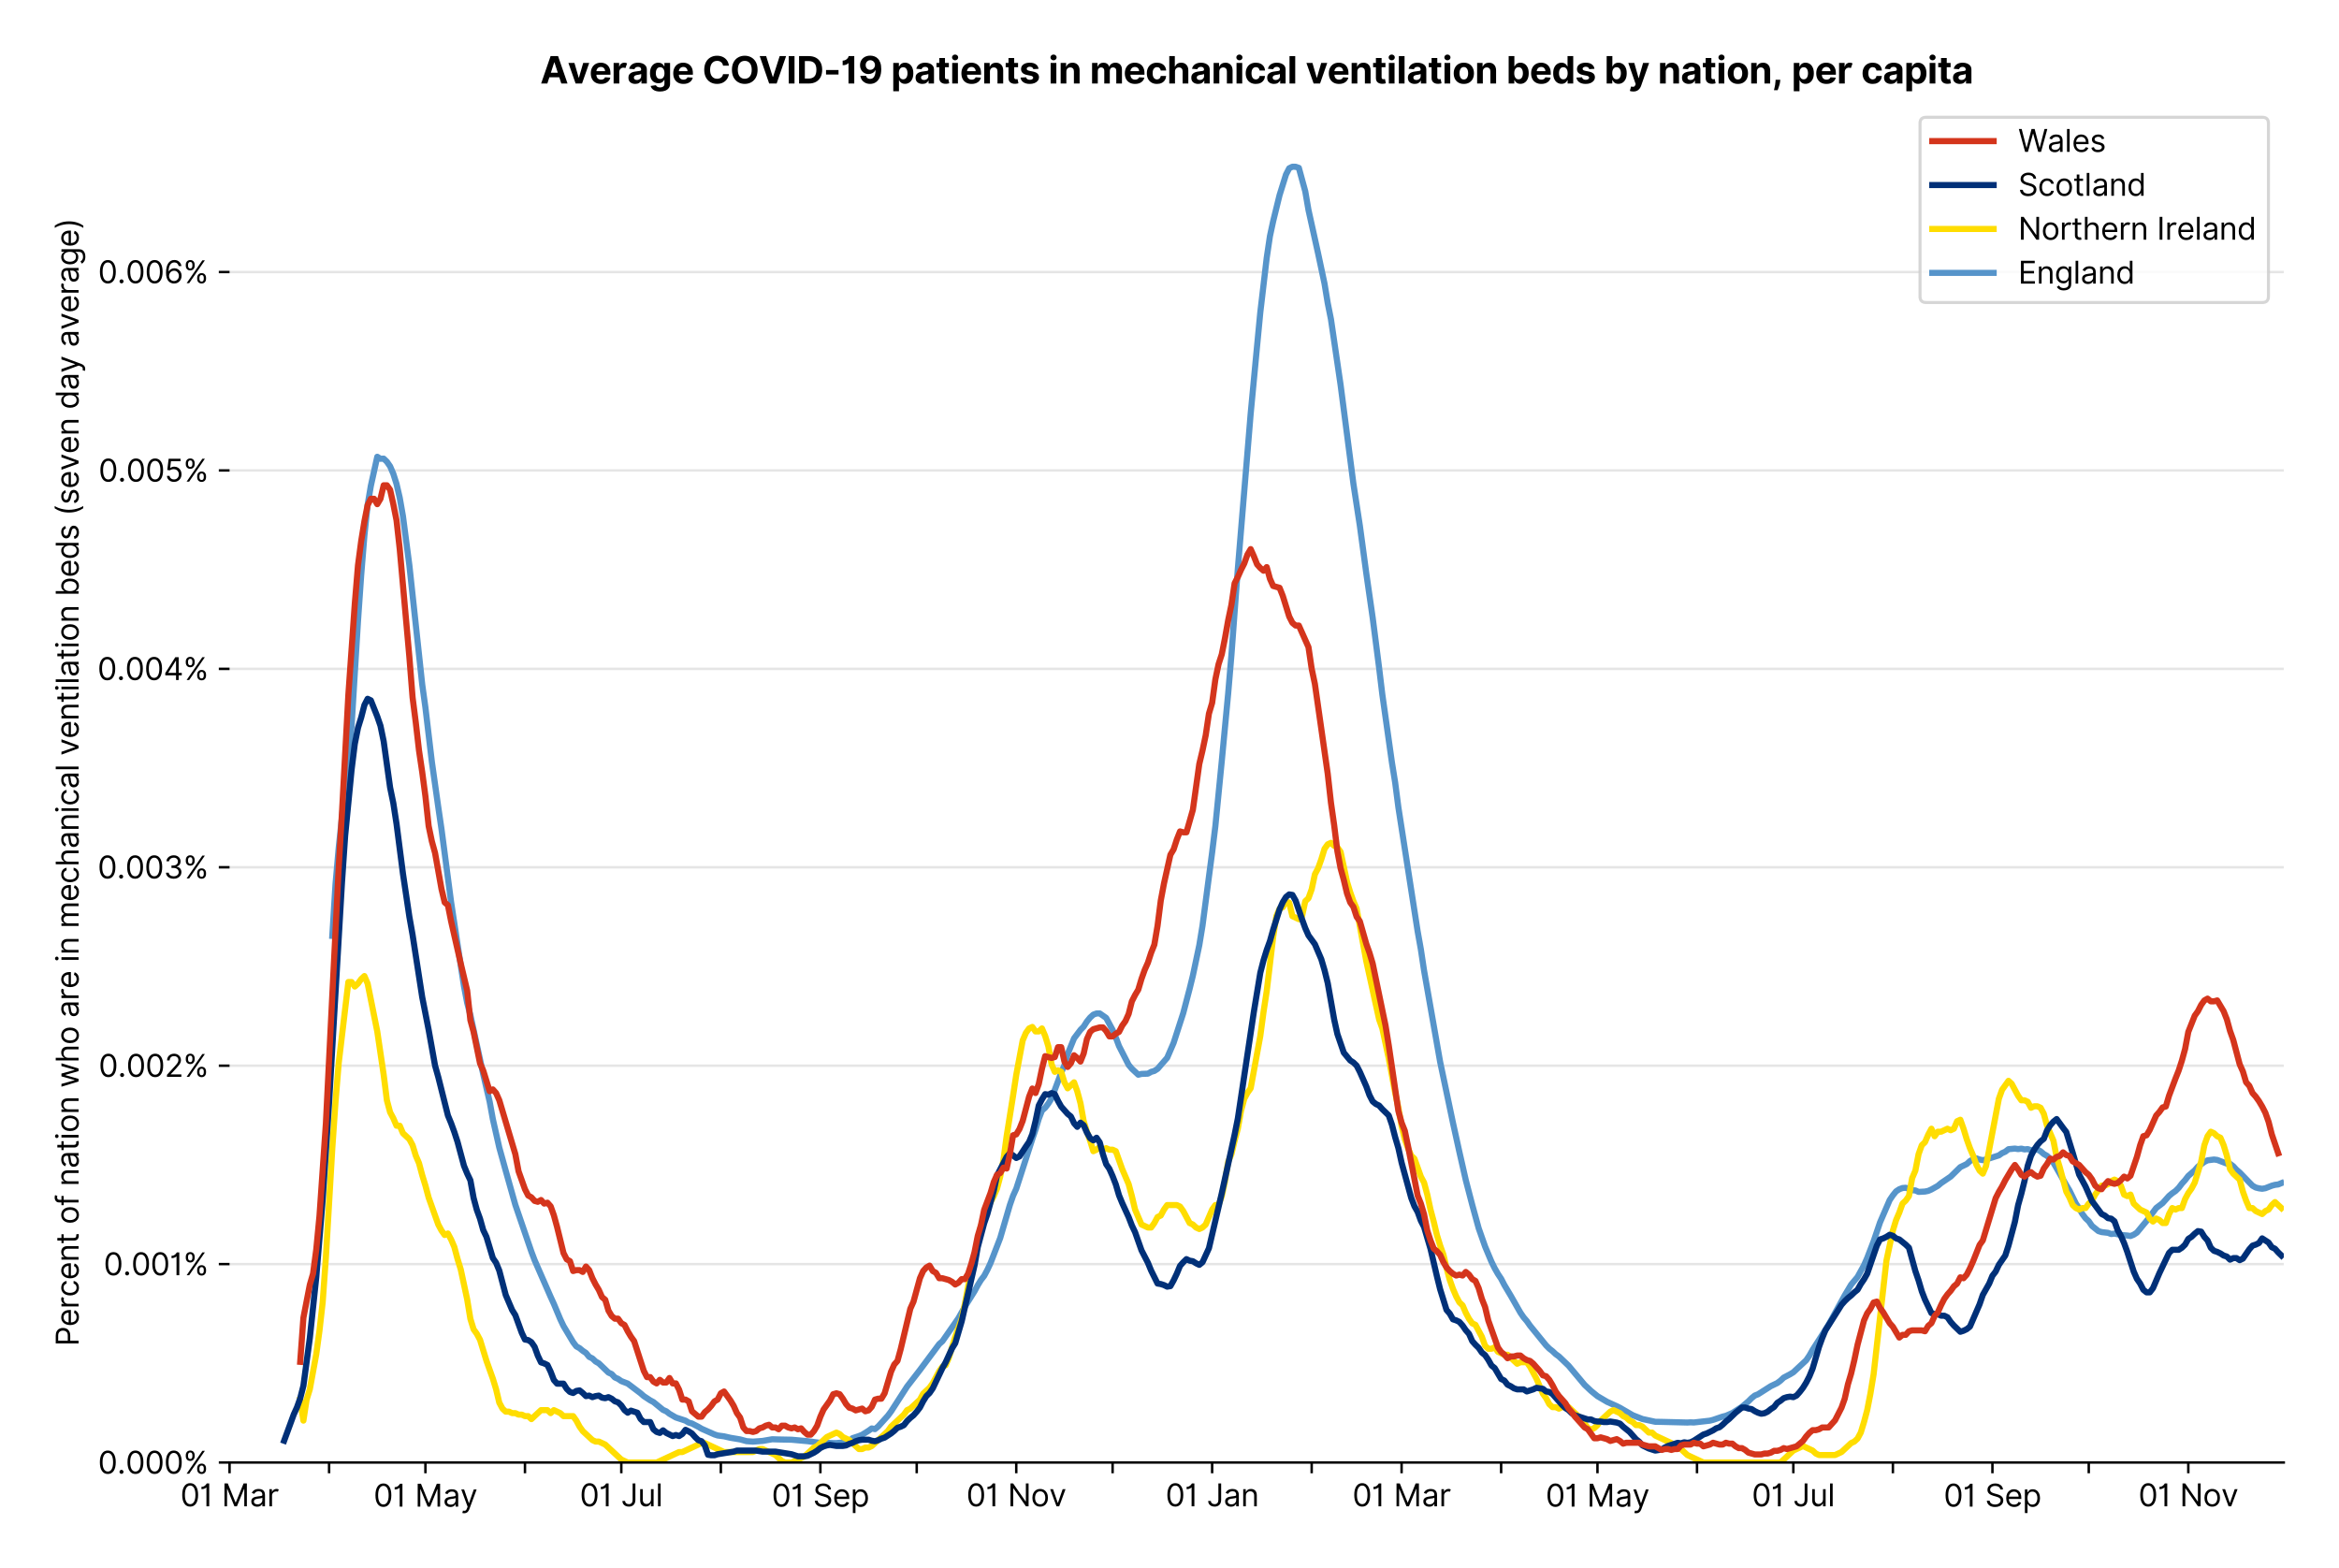 <?xml version="1.0" encoding="utf-8" standalone="no"?>
<!DOCTYPE svg PUBLIC "-//W3C//DTD SVG 1.1//EN"
  "http://www.w3.org/Graphics/SVG/1.1/DTD/svg11.dtd">
<svg xmlns:xlink="http://www.w3.org/1999/xlink" viewBox="0 0 762.425 511.234" xmlns="http://www.w3.org/2000/svg" version="1.1">
 <defs>
  <style type="text/css">*{stroke-linejoin: round; stroke-linecap: butt}</style>
 </defs>
 <g id="figure_1">
  <g id="patch_1">
   <path d="M 0 511.234 
L 762.425 511.234 
L 762.425 0 
L 0 0 
z
" style="fill: #ffffff"/>
  </g>
  <g id="axes_1">
   <g id="patch_2">
    <path d="M 74.825 476.745 
L 744.425 476.745 
L 744.425 33.225 
L 74.825 33.225 
z
" style="fill: #ffffff"/>
   </g>
   <g id="matplotlib.axis_1">
    <g id="xtick_1">
     <g id="line2d_1">
      <defs>
       <path id="m7d24c53056" d="M 0 0 
L 0 3.5 
" style="stroke: #000000; stroke-width: 0.8"/>
      </defs>
      <g>
       <use xlink:href="#m7d24c53056" x="74.825" y="476.745" style="stroke: #000000; stroke-width: 0.8"/>
      </g>
     </g>
     <g id="text_1">
      <!-- 01 Mar -->
      <g transform="translate(58.788 491.018)scale(0.1 -0.1)">
       <defs>
        <path id="Inter-Regular-30" d="M 2000 -64 
Q 1230 -64 806 561 
Q 382 1186 382 2327 
Q 382 3459 809 4088 
Q 1236 4718 2000 4718 
Q 2764 4718 3191 4088 
Q 3618 3459 3618 2327 
Q 3618 1186 3194 561 
Q 2771 -64 2000 -64 
z
M 2000 436 
Q 2509 436 2791 927 
Q 3073 1418 3073 2327 
Q 3073 3234 2789 3730 
Q 2505 4227 2000 4227 
Q 1496 4227 1211 3730 
Q 927 3234 927 2327 
Q 927 1418 1210 927 
Q 1493 436 2000 436 
z
" transform="scale(0.016)"/>
        <path id="Inter-Regular-31" d="M 1973 4655 
L 1973 0 
L 1409 0 
L 1409 3836 
L 1373 3836 
Q 1341 3773 1209 3692 
Q 1077 3611 868 3551 
Q 659 3491 391 3491 
L 391 3964 
Q 661 3964 859 4061 
Q 1057 4159 1190 4291 
Q 1323 4423 1392 4529 
Q 1461 4636 1473 4655 
L 1973 4655 
z
" transform="scale(0.016)"/>
        <path id="Inter-Regular-20" transform="scale(0.016)"/>
        <path id="Inter-Regular-4d" d="M 564 4655 
L 1236 4655 
L 2818 791 
L 2873 791 
L 4455 4655 
L 5127 4655 
L 5127 0 
L 4600 0 
L 4600 3536 
L 4555 3536 
L 3100 0 
L 2591 0 
L 1136 3536 
L 1091 3536 
L 1091 0 
L 564 0 
L 564 4655 
z
" transform="scale(0.016)"/>
        <path id="Inter-Regular-61" d="M 1518 -82 
Q 1186 -82 916 44 
Q 646 170 486 410 
Q 327 650 327 991 
Q 327 1291 445 1478 
Q 564 1666 761 1773 
Q 959 1880 1199 1933 
Q 1439 1986 1682 2018 
Q 2000 2059 2199 2080 
Q 2398 2102 2490 2154 
Q 2582 2207 2582 2336 
L 2582 2355 
Q 2582 2691 2399 2877 
Q 2216 3064 1846 3064 
Q 1461 3064 1243 2895 
Q 1025 2727 936 2536 
L 427 2718 
Q 564 3036 792 3214 
Q 1021 3393 1292 3464 
Q 1564 3536 1827 3536 
Q 1996 3536 2215 3496 
Q 2434 3457 2640 3334 
Q 2846 3211 2982 2963 
Q 3118 2716 3118 2300 
L 3118 0 
L 2582 0 
L 2582 473 
L 2555 473 
Q 2500 359 2373 229 
Q 2246 100 2034 9 
Q 1823 -82 1518 -82 
z
M 1600 400 
Q 1918 400 2137 525 
Q 2357 650 2469 847 
Q 2582 1045 2582 1264 
L 2582 1755 
Q 2548 1714 2433 1681 
Q 2318 1648 2169 1624 
Q 2021 1600 1881 1583 
Q 1741 1566 1655 1555 
Q 1446 1527 1265 1467 
Q 1084 1407 974 1287 
Q 864 1168 864 964 
Q 864 684 1072 542 
Q 1280 400 1600 400 
z
" transform="scale(0.016)"/>
        <path id="Inter-Regular-72" d="M 491 0 
L 491 3491 
L 1009 3491 
L 1009 2964 
L 1046 2964 
Q 1139 3223 1389 3384 
Q 1639 3545 1955 3545 
Q 2100 3545 2209 3511 
Q 2318 3477 2400 3418 
L 2218 2964 
Q 2161 2993 2085 3010 
Q 2009 3027 1909 3027 
Q 1527 3027 1277 2794 
Q 1027 2561 1027 2209 
L 1027 0 
L 491 0 
z
" transform="scale(0.016)"/>
       </defs>
       <use xlink:href="#Inter-Regular-30"/>
       <use xlink:href="#Inter-Regular-31" x="62.5"/>
       <use xlink:href="#Inter-Regular-20" x="106.676"/>
       <use xlink:href="#Inter-Regular-4d" x="134.801"/>
       <use xlink:href="#Inter-Regular-61" x="225.994"/>
       <use xlink:href="#Inter-Regular-72" x="282.386"/>
      </g>
     </g>
    </g>
    <g id="xtick_2">
     <g id="line2d_2">
      <g>
       <use xlink:href="#m7d24c53056" x="107.272" y="476.745" style="stroke: #000000; stroke-width: 0.8"/>
      </g>
     </g>
    </g>
    <g id="xtick_3">
     <g id="line2d_3">
      <g>
       <use xlink:href="#m7d24c53056" x="138.673" y="476.745" style="stroke: #000000; stroke-width: 0.8"/>
      </g>
     </g>
     <g id="text_2">
      <!-- 01 May -->
      <g transform="translate(121.77 491.117)scale(0.1 -0.1)">
       <defs>
        <path id="Inter-Regular-79" d="M 818 -1355 
Q 682 -1355 575 -1333 
Q 468 -1311 427 -1291 
L 564 -818 
Q 857 -893 1053 -814 
Q 1250 -736 1391 -345 
L 1509 -18 
L 218 3491 
L 800 3491 
L 1764 709 
L 1800 709 
L 2764 3491 
L 3346 3491 
L 1846 -564 
Q 1550 -1355 818 -1355 
z
" transform="scale(0.016)"/>
       </defs>
       <use xlink:href="#Inter-Regular-30"/>
       <use xlink:href="#Inter-Regular-31" x="62.5"/>
       <use xlink:href="#Inter-Regular-20" x="106.676"/>
       <use xlink:href="#Inter-Regular-4d" x="134.801"/>
       <use xlink:href="#Inter-Regular-61" x="225.994"/>
       <use xlink:href="#Inter-Regular-79" x="282.386"/>
      </g>
     </g>
    </g>
    <g id="xtick_4">
     <g id="line2d_4">
      <g>
       <use xlink:href="#m7d24c53056" x="171.12" y="476.745" style="stroke: #000000; stroke-width: 0.8"/>
      </g>
     </g>
    </g>
    <g id="xtick_5">
     <g id="line2d_5">
      <g>
       <use xlink:href="#m7d24c53056" x="202.521" y="476.745" style="stroke: #000000; stroke-width: 0.8"/>
      </g>
     </g>
     <g id="text_3">
      <!-- 01 Jul -->
      <g transform="translate(188.977 491.018)scale(0.1 -0.1)">
       <defs>
        <path id="Inter-Regular-4a" d="M 2346 4655 
L 2909 4655 
L 2909 1327 
Q 2909 657 2549 296 
Q 2189 -64 1582 -64 
Q 1200 -64 902 76 
Q 605 216 434 475 
Q 264 734 264 1091 
L 818 1091 
Q 818 795 1034 615 
Q 1250 436 1582 436 
Q 1948 436 2147 664 
Q 2346 893 2346 1327 
L 2346 4655 
z
" transform="scale(0.016)"/>
        <path id="Inter-Regular-75" d="M 2691 1427 
L 2691 3491 
L 3227 3491 
L 3227 0 
L 2691 0 
L 2691 591 
L 2655 591 
Q 2532 325 2273 140 
Q 2014 -45 1618 -45 
Q 1127 -45 809 280 
Q 491 605 491 1273 
L 491 3491 
L 1027 3491 
L 1027 1309 
Q 1027 927 1242 700 
Q 1457 473 1791 473 
Q 1991 473 2199 575 
Q 2407 677 2549 888 
Q 2691 1100 2691 1427 
z
" transform="scale(0.016)"/>
        <path id="Inter-Regular-6c" d="M 1027 4655 
L 1027 0 
L 491 0 
L 491 4655 
L 1027 4655 
z
" transform="scale(0.016)"/>
       </defs>
       <use xlink:href="#Inter-Regular-30"/>
       <use xlink:href="#Inter-Regular-31" x="62.5"/>
       <use xlink:href="#Inter-Regular-20" x="106.676"/>
       <use xlink:href="#Inter-Regular-4a" x="134.801"/>
       <use xlink:href="#Inter-Regular-75" x="189.063"/>
       <use xlink:href="#Inter-Regular-6c" x="247.159"/>
      </g>
     </g>
    </g>
    <g id="xtick_6">
     <g id="line2d_6">
      <g>
       <use xlink:href="#m7d24c53056" x="234.968" y="476.745" style="stroke: #000000; stroke-width: 0.8"/>
      </g>
     </g>
    </g>
    <g id="xtick_7">
     <g id="line2d_7">
      <g>
       <use xlink:href="#m7d24c53056" x="267.415" y="476.745" style="stroke: #000000; stroke-width: 0.8"/>
      </g>
     </g>
     <g id="text_4">
      <!-- 01 Sep -->
      <g transform="translate(251.528 491.117)scale(0.1 -0.1)">
       <defs>
        <path id="Inter-Regular-53" d="M 3109 3491 
Q 3068 3836 2777 4027 
Q 2486 4218 2064 4218 
Q 1600 4218 1318 3999 
Q 1036 3780 1036 3445 
Q 1036 3195 1189 3042 
Q 1343 2889 1553 2803 
Q 1764 2718 1936 2673 
L 2409 2545 
Q 2591 2498 2815 2414 
Q 3039 2330 3244 2185 
Q 3450 2041 3584 1816 
Q 3718 1591 3718 1264 
Q 3718 886 3521 581 
Q 3325 277 2949 97 
Q 2573 -82 2036 -82 
Q 1286 -82 845 272 
Q 405 627 364 1200 
L 946 1200 
Q 968 936 1124 764 
Q 1280 593 1519 510 
Q 1759 427 2036 427 
Q 2359 427 2616 533 
Q 2873 639 3023 828 
Q 3173 1018 3173 1273 
Q 3173 1505 3043 1650 
Q 2914 1795 2702 1886 
Q 2491 1977 2246 2045 
L 1673 2209 
Q 1127 2366 809 2657 
Q 491 2948 491 3418 
Q 491 3809 703 4101 
Q 916 4393 1276 4555 
Q 1636 4718 2082 4718 
Q 2532 4718 2882 4558 
Q 3232 4398 3437 4120 
Q 3643 3843 3655 3491 
L 3109 3491 
z
" transform="scale(0.016)"/>
        <path id="Inter-Regular-65" d="M 1955 -73 
Q 1450 -73 1085 151 
Q 721 375 524 778 
Q 327 1182 327 1718 
Q 327 2255 524 2665 
Q 721 3075 1074 3305 
Q 1427 3536 1900 3536 
Q 2173 3536 2439 3445 
Q 2705 3355 2923 3151 
Q 3141 2948 3270 2614 
Q 3400 2280 3400 1791 
L 3400 1564 
L 866 1564 
Q 884 1005 1183 707 
Q 1482 409 1955 409 
Q 2271 409 2498 545 
Q 2725 682 2827 955 
L 3346 809 
Q 3223 414 2854 170 
Q 2486 -73 1955 -73 
z
M 866 2027 
L 2855 2027 
Q 2855 2470 2595 2762 
Q 2336 3055 1900 3055 
Q 1593 3055 1368 2911 
Q 1143 2768 1013 2533 
Q 884 2298 866 2027 
z
" transform="scale(0.016)"/>
        <path id="Inter-Regular-70" d="M 491 -1309 
L 491 3491 
L 1009 3491 
L 1009 2936 
L 1073 2936 
Q 1132 3027 1237 3169 
Q 1343 3311 1542 3423 
Q 1741 3536 2082 3536 
Q 2523 3536 2859 3315 
Q 3196 3095 3384 2690 
Q 3573 2286 3573 1736 
Q 3573 1182 3384 776 
Q 3196 370 2861 148 
Q 2527 -73 2091 -73 
Q 1755 -73 1552 39 
Q 1350 152 1241 296 
Q 1132 441 1073 536 
L 1027 536 
L 1027 -1309 
L 491 -1309 
z
M 1018 1745 
Q 1018 1152 1276 780 
Q 1534 409 2018 409 
Q 2355 409 2581 587 
Q 2807 766 2921 1069 
Q 3036 1373 3036 1745 
Q 3036 2114 2923 2410 
Q 2811 2707 2585 2881 
Q 2359 3055 2018 3055 
Q 1527 3055 1272 2693 
Q 1018 2332 1018 1745 
z
" transform="scale(0.016)"/>
       </defs>
       <use xlink:href="#Inter-Regular-30"/>
       <use xlink:href="#Inter-Regular-31" x="62.5"/>
       <use xlink:href="#Inter-Regular-20" x="106.676"/>
       <use xlink:href="#Inter-Regular-53" x="134.801"/>
       <use xlink:href="#Inter-Regular-65" x="198.58"/>
       <use xlink:href="#Inter-Regular-70" x="256.818"/>
      </g>
     </g>
    </g>
    <g id="xtick_8">
     <g id="line2d_8">
      <g>
       <use xlink:href="#m7d24c53056" x="298.816" y="476.745" style="stroke: #000000; stroke-width: 0.8"/>
      </g>
     </g>
    </g>
    <g id="xtick_9">
     <g id="line2d_9">
      <g>
       <use xlink:href="#m7d24c53056" x="331.263" y="476.745" style="stroke: #000000; stroke-width: 0.8"/>
      </g>
     </g>
     <g id="text_5">
      <!-- 01 Nov -->
      <g transform="translate(314.992 491.018)scale(0.1 -0.1)">
       <defs>
        <path id="Inter-Regular-4e" d="M 4255 4655 
L 4255 0 
L 3709 0 
L 1173 3655 
L 1127 3655 
L 1127 0 
L 564 0 
L 564 4655 
L 1109 4655 
L 3655 991 
L 3700 991 
L 3700 4655 
L 4255 4655 
z
" transform="scale(0.016)"/>
        <path id="Inter-Regular-6f" d="M 1909 -73 
Q 1436 -73 1080 152 
Q 725 377 526 781 
Q 327 1186 327 1727 
Q 327 2273 526 2679 
Q 725 3086 1080 3311 
Q 1436 3536 1909 3536 
Q 2382 3536 2737 3311 
Q 3093 3086 3292 2679 
Q 3491 2273 3491 1727 
Q 3491 1186 3292 781 
Q 3093 377 2737 152 
Q 2382 -73 1909 -73 
z
M 1909 409 
Q 2268 409 2500 593 
Q 2732 777 2843 1077 
Q 2955 1377 2955 1727 
Q 2955 2077 2843 2379 
Q 2732 2682 2500 2868 
Q 2268 3055 1909 3055 
Q 1550 3055 1318 2868 
Q 1086 2682 975 2379 
Q 864 2077 864 1727 
Q 864 1377 975 1077 
Q 1086 777 1318 593 
Q 1550 409 1909 409 
z
" transform="scale(0.016)"/>
        <path id="Inter-Regular-76" d="M 3346 3491 
L 2055 0 
L 1509 0 
L 218 3491 
L 800 3491 
L 1764 709 
L 1800 709 
L 2764 3491 
L 3346 3491 
z
" transform="scale(0.016)"/>
       </defs>
       <use xlink:href="#Inter-Regular-30"/>
       <use xlink:href="#Inter-Regular-31" x="62.5"/>
       <use xlink:href="#Inter-Regular-20" x="106.676"/>
       <use xlink:href="#Inter-Regular-4e" x="134.801"/>
       <use xlink:href="#Inter-Regular-6f" x="210.085"/>
       <use xlink:href="#Inter-Regular-76" x="269.744"/>
      </g>
     </g>
    </g>
    <g id="xtick_10">
     <g id="line2d_10">
      <g>
       <use xlink:href="#m7d24c53056" x="362.664" y="476.745" style="stroke: #000000; stroke-width: 0.8"/>
      </g>
     </g>
    </g>
    <g id="xtick_11">
     <g id="line2d_11">
      <g>
       <use xlink:href="#m7d24c53056" x="395.111" y="476.745" style="stroke: #000000; stroke-width: 0.8"/>
      </g>
     </g>
     <g id="text_6">
      <!-- 01 Jan -->
      <g transform="translate(379.912 491.018)scale(0.1 -0.1)">
       <defs>
        <path id="Inter-Regular-6e" d="M 1027 2100 
L 1027 0 
L 491 0 
L 491 3491 
L 1009 3491 
L 1009 2945 
L 1055 2945 
Q 1177 3211 1427 3373 
Q 1677 3536 2073 3536 
Q 2602 3536 2928 3211 
Q 3255 2886 3255 2218 
L 3255 0 
L 2718 0 
L 2718 2182 
Q 2718 2593 2504 2824 
Q 2291 3055 1918 3055 
Q 1534 3055 1280 2806 
Q 1027 2557 1027 2100 
z
" transform="scale(0.016)"/>
       </defs>
       <use xlink:href="#Inter-Regular-30"/>
       <use xlink:href="#Inter-Regular-31" x="62.5"/>
       <use xlink:href="#Inter-Regular-20" x="106.676"/>
       <use xlink:href="#Inter-Regular-4a" x="134.801"/>
       <use xlink:href="#Inter-Regular-61" x="189.063"/>
       <use xlink:href="#Inter-Regular-6e" x="245.455"/>
      </g>
     </g>
    </g>
    <g id="xtick_12">
     <g id="line2d_12">
      <g>
       <use xlink:href="#m7d24c53056" x="427.558" y="476.745" style="stroke: #000000; stroke-width: 0.8"/>
      </g>
     </g>
    </g>
    <g id="xtick_13">
     <g id="line2d_13">
      <g>
       <use xlink:href="#m7d24c53056" x="456.866" y="476.745" style="stroke: #000000; stroke-width: 0.8"/>
      </g>
     </g>
     <g id="text_7">
      <!-- 01 Mar -->
      <g transform="translate(440.829 491.018)scale(0.1 -0.1)">
       <use xlink:href="#Inter-Regular-30"/>
       <use xlink:href="#Inter-Regular-31" x="62.5"/>
       <use xlink:href="#Inter-Regular-20" x="106.676"/>
       <use xlink:href="#Inter-Regular-4d" x="134.801"/>
       <use xlink:href="#Inter-Regular-61" x="225.994"/>
       <use xlink:href="#Inter-Regular-72" x="282.386"/>
      </g>
     </g>
    </g>
    <g id="xtick_14">
     <g id="line2d_14">
      <g>
       <use xlink:href="#m7d24c53056" x="489.313" y="476.745" style="stroke: #000000; stroke-width: 0.8"/>
      </g>
     </g>
    </g>
    <g id="xtick_15">
     <g id="line2d_15">
      <g>
       <use xlink:href="#m7d24c53056" x="520.713" y="476.745" style="stroke: #000000; stroke-width: 0.8"/>
      </g>
     </g>
     <g id="text_8">
      <!-- 01 May -->
      <g transform="translate(503.81 491.117)scale(0.1 -0.1)">
       <use xlink:href="#Inter-Regular-30"/>
       <use xlink:href="#Inter-Regular-31" x="62.5"/>
       <use xlink:href="#Inter-Regular-20" x="106.676"/>
       <use xlink:href="#Inter-Regular-4d" x="134.801"/>
       <use xlink:href="#Inter-Regular-61" x="225.994"/>
       <use xlink:href="#Inter-Regular-79" x="282.386"/>
      </g>
     </g>
    </g>
    <g id="xtick_16">
     <g id="line2d_16">
      <g>
       <use xlink:href="#m7d24c53056" x="553.161" y="476.745" style="stroke: #000000; stroke-width: 0.8"/>
      </g>
     </g>
    </g>
    <g id="xtick_17">
     <g id="line2d_17">
      <g>
       <use xlink:href="#m7d24c53056" x="584.561" y="476.745" style="stroke: #000000; stroke-width: 0.8"/>
      </g>
     </g>
     <g id="text_9">
      <!-- 01 Jul -->
      <g transform="translate(571.018 491.018)scale(0.1 -0.1)">
       <use xlink:href="#Inter-Regular-30"/>
       <use xlink:href="#Inter-Regular-31" x="62.5"/>
       <use xlink:href="#Inter-Regular-20" x="106.676"/>
       <use xlink:href="#Inter-Regular-4a" x="134.801"/>
       <use xlink:href="#Inter-Regular-75" x="189.063"/>
       <use xlink:href="#Inter-Regular-6c" x="247.159"/>
      </g>
     </g>
    </g>
    <g id="xtick_18">
     <g id="line2d_18">
      <g>
       <use xlink:href="#m7d24c53056" x="617.009" y="476.745" style="stroke: #000000; stroke-width: 0.8"/>
      </g>
     </g>
    </g>
    <g id="xtick_19">
     <g id="line2d_19">
      <g>
       <use xlink:href="#m7d24c53056" x="649.456" y="476.745" style="stroke: #000000; stroke-width: 0.8"/>
      </g>
     </g>
     <g id="text_10">
      <!-- 01 Sep -->
      <g transform="translate(633.568 491.117)scale(0.1 -0.1)">
       <use xlink:href="#Inter-Regular-30"/>
       <use xlink:href="#Inter-Regular-31" x="62.5"/>
       <use xlink:href="#Inter-Regular-20" x="106.676"/>
       <use xlink:href="#Inter-Regular-53" x="134.801"/>
       <use xlink:href="#Inter-Regular-65" x="198.58"/>
       <use xlink:href="#Inter-Regular-70" x="256.818"/>
      </g>
     </g>
    </g>
    <g id="xtick_20">
     <g id="line2d_20">
      <g>
       <use xlink:href="#m7d24c53056" x="680.856" y="476.745" style="stroke: #000000; stroke-width: 0.8"/>
      </g>
     </g>
    </g>
    <g id="xtick_21">
     <g id="line2d_21">
      <g>
       <use xlink:href="#m7d24c53056" x="713.304" y="476.745" style="stroke: #000000; stroke-width: 0.8"/>
      </g>
     </g>
     <g id="text_11">
      <!-- 01 Nov -->
      <g transform="translate(697.033 491.018)scale(0.1 -0.1)">
       <use xlink:href="#Inter-Regular-30"/>
       <use xlink:href="#Inter-Regular-31" x="62.5"/>
       <use xlink:href="#Inter-Regular-20" x="106.676"/>
       <use xlink:href="#Inter-Regular-4e" x="134.801"/>
       <use xlink:href="#Inter-Regular-6f" x="210.085"/>
       <use xlink:href="#Inter-Regular-76" x="269.744"/>
      </g>
     </g>
    </g>
   </g>
   <g id="matplotlib.axis_2">
    <g id="ytick_1">
     <g id="line2d_22">
      <path d="M 74.825 476.745 
L 744.425 476.745 
" clip-path="url(#pfeecfcec87)" style="fill: none; stroke: #e5e5e5; stroke-width: 0.8; stroke-linecap: square"/>
     </g>
     <g id="line2d_23">
      <defs>
       <path id="ma145530915" d="M 0 0 
L -3.5 0 
" style="stroke: #000000; stroke-width: 0.8"/>
      </defs>
      <g>
       <use xlink:href="#ma145530915" x="74.825" y="476.745" style="stroke: #000000; stroke-width: 0.8"/>
      </g>
     </g>
     <g id="text_12">
      <!-- 0.000% -->
      <g transform="translate(31.944 480.382)scale(0.1 -0.1)">
       <defs>
        <path id="Inter-Regular-2e" d="M 882 -36 
Q 714 -36 593 84 
Q 473 205 473 373 
Q 473 541 593 661 
Q 714 782 882 782 
Q 1050 782 1170 661 
Q 1291 541 1291 373 
Q 1291 205 1170 84 
Q 1050 -36 882 -36 
z
" transform="scale(0.016)"/>
        <path id="Inter-Regular-25" d="M 2855 873 
L 2855 1118 
Q 2855 1373 2960 1585 
Q 3066 1798 3269 1926 
Q 3473 2055 3764 2055 
Q 4059 2055 4259 1926 
Q 4459 1798 4561 1585 
Q 4664 1373 4664 1118 
L 4664 873 
Q 4664 618 4560 405 
Q 4457 193 4256 64 
Q 4055 -64 3764 -64 
Q 3468 -64 3266 64 
Q 3064 193 2959 405 
Q 2855 618 2855 873 
z
M 536 3536 
L 536 3782 
Q 536 4036 642 4248 
Q 748 4461 951 4589 
Q 1155 4718 1446 4718 
Q 1741 4718 1941 4589 
Q 2141 4461 2243 4248 
Q 2346 4036 2346 3782 
L 2346 3536 
Q 2346 3282 2242 3069 
Q 2139 2857 1937 2728 
Q 1736 2600 1446 2600 
Q 1150 2600 948 2728 
Q 746 2857 641 3069 
Q 536 3282 536 3536 
z
M 709 0 
L 3909 4655 
L 4427 4655 
L 1227 0 
L 709 0 
z
M 3318 1118 
L 3318 873 
Q 3318 661 3418 494 
Q 3518 327 3764 327 
Q 4002 327 4101 494 
Q 4200 661 4200 873 
L 4200 1118 
Q 4200 1330 4104 1497 
Q 4009 1664 3764 1664 
Q 3525 1664 3421 1497 
Q 3318 1330 3318 1118 
z
M 1000 3782 
L 1000 3536 
Q 1000 3325 1100 3158 
Q 1200 2991 1446 2991 
Q 1684 2991 1783 3158 
Q 1882 3325 1882 3536 
L 1882 3782 
Q 1882 3993 1786 4160 
Q 1691 4327 1446 4327 
Q 1207 4327 1103 4160 
Q 1000 3993 1000 3782 
z
" transform="scale(0.016)"/>
       </defs>
       <use xlink:href="#Inter-Regular-30"/>
       <use xlink:href="#Inter-Regular-2e" x="62.5"/>
       <use xlink:href="#Inter-Regular-30" x="90.057"/>
       <use xlink:href="#Inter-Regular-30" x="152.557"/>
       <use xlink:href="#Inter-Regular-30" x="215.057"/>
       <use xlink:href="#Inter-Regular-25" x="277.557"/>
      </g>
     </g>
    </g>
    <g id="ytick_2">
     <g id="line2d_24">
      <path d="M 74.825 412.067 
L 744.425 412.067 
" clip-path="url(#pfeecfcec87)" style="fill: none; stroke: #e5e5e5; stroke-width: 0.8; stroke-linecap: square"/>
     </g>
     <g id="line2d_25">
      <g>
       <use xlink:href="#ma145530915" x="74.825" y="412.067" style="stroke: #000000; stroke-width: 0.8"/>
      </g>
     </g>
     <g id="text_13">
      <!-- 0.001% -->
      <g transform="translate(33.777 415.704)scale(0.1 -0.1)">
       <use xlink:href="#Inter-Regular-30"/>
       <use xlink:href="#Inter-Regular-2e" x="62.5"/>
       <use xlink:href="#Inter-Regular-30" x="90.057"/>
       <use xlink:href="#Inter-Regular-30" x="152.557"/>
       <use xlink:href="#Inter-Regular-31" x="215.057"/>
       <use xlink:href="#Inter-Regular-25" x="259.233"/>
      </g>
     </g>
    </g>
    <g id="ytick_3">
     <g id="line2d_26">
      <path d="M 74.825 347.389 
L 744.425 347.389 
" clip-path="url(#pfeecfcec87)" style="fill: none; stroke: #e5e5e5; stroke-width: 0.8; stroke-linecap: square"/>
     </g>
     <g id="line2d_27">
      <g>
       <use xlink:href="#ma145530915" x="74.825" y="347.389" style="stroke: #000000; stroke-width: 0.8"/>
      </g>
     </g>
     <g id="text_14">
      <!-- 0.002% -->
      <g transform="translate(32.142 351.026)scale(0.1 -0.1)">
       <defs>
        <path id="Inter-Regular-32" d="M 482 0 
L 482 409 
L 2018 2091 
Q 2289 2386 2464 2605 
Q 2639 2825 2724 3019 
Q 2809 3214 2809 3427 
Q 2809 3795 2553 4011 
Q 2298 4227 1918 4227 
Q 1514 4227 1275 3985 
Q 1036 3743 1036 3345 
L 500 3345 
Q 500 3755 688 4064 
Q 877 4373 1203 4545 
Q 1530 4718 1936 4718 
Q 2346 4718 2661 4545 
Q 2977 4373 3156 4079 
Q 3336 3786 3336 3427 
Q 3336 3170 3244 2926 
Q 3152 2682 2926 2383 
Q 2700 2084 2300 1655 
L 1255 536 
L 1255 500 
L 3418 500 
L 3418 0 
L 482 0 
z
" transform="scale(0.016)"/>
       </defs>
       <use xlink:href="#Inter-Regular-30"/>
       <use xlink:href="#Inter-Regular-2e" x="62.5"/>
       <use xlink:href="#Inter-Regular-30" x="90.057"/>
       <use xlink:href="#Inter-Regular-30" x="152.557"/>
       <use xlink:href="#Inter-Regular-32" x="215.057"/>
       <use xlink:href="#Inter-Regular-25" x="275.568"/>
      </g>
     </g>
    </g>
    <g id="ytick_4">
     <g id="line2d_28">
      <path d="M 74.825 282.711 
L 744.425 282.711 
" clip-path="url(#pfeecfcec87)" style="fill: none; stroke: #e5e5e5; stroke-width: 0.8; stroke-linecap: square"/>
     </g>
     <g id="line2d_29">
      <g>
       <use xlink:href="#ma145530915" x="74.825" y="282.711" style="stroke: #000000; stroke-width: 0.8"/>
      </g>
     </g>
     <g id="text_15">
      <!-- 0.003% -->
      <g transform="translate(31.83 286.348)scale(0.1 -0.1)">
       <defs>
        <path id="Inter-Regular-33" d="M 2055 -64 
Q 1605 -64 1253 90 
Q 902 245 696 521 
Q 491 798 473 1164 
L 1046 1164 
Q 1071 827 1356 631 
Q 1641 436 2046 436 
Q 2493 436 2783 664 
Q 3073 893 3073 1264 
Q 3073 1650 2787 1893 
Q 2502 2136 1973 2136 
L 1600 2136 
L 1600 2636 
L 1973 2636 
Q 2386 2636 2647 2856 
Q 2909 3077 2909 3445 
Q 2909 3798 2679 4012 
Q 2450 4227 2064 4227 
Q 1823 4227 1610 4139 
Q 1398 4052 1264 3887 
Q 1130 3723 1118 3491 
L 573 3491 
Q 586 3857 793 4133 
Q 1000 4409 1335 4563 
Q 1671 4718 2073 4718 
Q 2505 4718 2814 4544 
Q 3123 4370 3289 4086 
Q 3455 3802 3455 3473 
Q 3455 3080 3249 2802 
Q 3043 2525 2691 2418 
L 2691 2382 
Q 3132 2309 3379 2008 
Q 3627 1707 3627 1264 
Q 3627 884 3421 583 
Q 3216 282 2861 109 
Q 2507 -64 2055 -64 
z
" transform="scale(0.016)"/>
       </defs>
       <use xlink:href="#Inter-Regular-30"/>
       <use xlink:href="#Inter-Regular-2e" x="62.5"/>
       <use xlink:href="#Inter-Regular-30" x="90.057"/>
       <use xlink:href="#Inter-Regular-30" x="152.557"/>
       <use xlink:href="#Inter-Regular-33" x="215.057"/>
       <use xlink:href="#Inter-Regular-25" x="278.693"/>
      </g>
     </g>
    </g>
    <g id="ytick_5">
     <g id="line2d_30">
      <path d="M 74.825 218.033 
L 744.425 218.033 
" clip-path="url(#pfeecfcec87)" style="fill: none; stroke: #e5e5e5; stroke-width: 0.8; stroke-linecap: square"/>
     </g>
     <g id="line2d_31">
      <g>
       <use xlink:href="#ma145530915" x="74.825" y="218.033" style="stroke: #000000; stroke-width: 0.8"/>
      </g>
     </g>
     <g id="text_16">
      <!-- 0.004% -->
      <g transform="translate(31.773 221.67)scale(0.1 -0.1)">
       <defs>
        <path id="Inter-Regular-34" d="M 373 955 
L 373 1418 
L 2418 4655 
L 3100 4655 
L 3100 1455 
L 3736 1455 
L 3736 955 
L 3100 955 
L 3100 0 
L 2564 0 
L 2564 955 
L 373 955 
z
M 2564 1455 
L 2564 3936 
L 2527 3936 
L 982 1491 
L 982 1455 
L 2564 1455 
z
" transform="scale(0.016)"/>
       </defs>
       <use xlink:href="#Inter-Regular-30"/>
       <use xlink:href="#Inter-Regular-2e" x="62.5"/>
       <use xlink:href="#Inter-Regular-30" x="90.057"/>
       <use xlink:href="#Inter-Regular-30" x="152.557"/>
       <use xlink:href="#Inter-Regular-34" x="215.057"/>
       <use xlink:href="#Inter-Regular-25" x="279.261"/>
      </g>
     </g>
    </g>
    <g id="ytick_6">
     <g id="line2d_32">
      <path d="M 74.825 153.355 
L 744.425 153.355 
" clip-path="url(#pfeecfcec87)" style="fill: none; stroke: #e5e5e5; stroke-width: 0.8; stroke-linecap: square"/>
     </g>
     <g id="line2d_33">
      <g>
       <use xlink:href="#ma145530915" x="74.825" y="153.355" style="stroke: #000000; stroke-width: 0.8"/>
      </g>
     </g>
     <g id="text_17">
      <!-- 0.005% -->
      <g transform="translate(32.114 156.992)scale(0.1 -0.1)">
       <defs>
        <path id="Inter-Regular-35" d="M 1936 -64 
Q 1536 -64 1216 95 
Q 896 255 702 532 
Q 509 809 491 1164 
L 1036 1164 
Q 1068 848 1324 642 
Q 1580 436 1936 436 
Q 2223 436 2447 570 
Q 2671 705 2799 940 
Q 2927 1175 2927 1473 
Q 2927 1777 2794 2017 
Q 2661 2257 2429 2395 
Q 2198 2534 1900 2536 
Q 1686 2539 1461 2472 
Q 1236 2405 1091 2300 
L 564 2364 
L 846 4655 
L 3264 4655 
L 3264 4155 
L 1318 4155 
L 1155 2782 
L 1182 2782 
Q 1325 2895 1541 2970 
Q 1757 3045 1991 3045 
Q 2418 3045 2753 2842 
Q 3089 2639 3281 2286 
Q 3473 1934 3473 1482 
Q 3473 1036 3274 687 
Q 3075 339 2727 137 
Q 2380 -64 1936 -64 
z
" transform="scale(0.016)"/>
       </defs>
       <use xlink:href="#Inter-Regular-30"/>
       <use xlink:href="#Inter-Regular-2e" x="62.5"/>
       <use xlink:href="#Inter-Regular-30" x="90.057"/>
       <use xlink:href="#Inter-Regular-30" x="152.557"/>
       <use xlink:href="#Inter-Regular-35" x="215.057"/>
       <use xlink:href="#Inter-Regular-25" x="275.852"/>
      </g>
     </g>
    </g>
    <g id="ytick_7">
     <g id="line2d_34">
      <path d="M 74.825 88.677 
L 744.425 88.677 
" clip-path="url(#pfeecfcec87)" style="fill: none; stroke: #e5e5e5; stroke-width: 0.8; stroke-linecap: square"/>
     </g>
     <g id="line2d_35">
      <g>
       <use xlink:href="#ma145530915" x="74.825" y="88.677" style="stroke: #000000; stroke-width: 0.8"/>
      </g>
     </g>
     <g id="text_18">
      <!-- 0.006% -->
      <g transform="translate(31.958 92.314)scale(0.1 -0.1)">
       <defs>
        <path id="Inter-Regular-36" d="M 2027 -64 
Q 1741 -59 1454 45 
Q 1168 150 932 399 
Q 696 648 552 1074 
Q 409 1500 409 2145 
Q 409 3386 861 4056 
Q 1314 4727 2100 4727 
Q 2686 4727 3073 4384 
Q 3461 4041 3546 3491 
L 2991 3491 
Q 2914 3811 2691 4019 
Q 2468 4227 2100 4227 
Q 1559 4227 1249 3755 
Q 939 3284 936 2427 
L 973 2427 
Q 1164 2716 1461 2880 
Q 1759 3045 2118 3045 
Q 2518 3045 2850 2846 
Q 3182 2648 3382 2299 
Q 3582 1950 3582 1500 
Q 3582 1068 3389 710 
Q 3196 352 2847 142 
Q 2498 -68 2027 -64 
z
M 2027 436 
Q 2314 436 2542 579 
Q 2771 723 2903 964 
Q 3036 1205 3036 1500 
Q 3036 1789 2908 2026 
Q 2780 2264 2556 2404 
Q 2332 2545 2046 2545 
Q 1757 2545 1525 2397 
Q 1293 2250 1157 2010 
Q 1021 1770 1018 1491 
Q 1018 1214 1149 973 
Q 1280 732 1508 584 
Q 1736 436 2027 436 
z
" transform="scale(0.016)"/>
       </defs>
       <use xlink:href="#Inter-Regular-30"/>
       <use xlink:href="#Inter-Regular-2e" x="62.5"/>
       <use xlink:href="#Inter-Regular-30" x="90.057"/>
       <use xlink:href="#Inter-Regular-30" x="152.557"/>
       <use xlink:href="#Inter-Regular-36" x="215.057"/>
       <use xlink:href="#Inter-Regular-25" x="277.415"/>
      </g>
     </g>
    </g>
    <g id="text_19">
     <!-- Percent of nation who are in mechanical ventilation beds (seven day average) -->
     <g transform="translate(25.614 438.816)rotate(-90)scale(0.1 -0.1)">
      <defs>
       <path id="Inter-Regular-50" d="M 564 0 
L 564 4655 
L 2136 4655 
Q 2684 4655 3033 4458 
Q 3382 4261 3550 3927 
Q 3718 3593 3718 3182 
Q 3718 2770 3551 2434 
Q 3384 2098 3036 1899 
Q 2689 1700 2146 1700 
L 1127 1700 
L 1127 0 
L 564 0 
z
M 1127 2200 
L 2127 2200 
Q 2689 2200 2926 2482 
Q 3164 2764 3164 3182 
Q 3164 3602 2925 3878 
Q 2686 4155 2118 4155 
L 1127 4155 
L 1127 2200 
z
" transform="scale(0.016)"/>
       <path id="Inter-Regular-63" d="M 1909 -73 
Q 1418 -73 1063 159 
Q 709 391 518 798 
Q 327 1205 327 1727 
Q 327 2259 524 2667 
Q 721 3075 1074 3305 
Q 1427 3536 1900 3536 
Q 2268 3536 2563 3400 
Q 2859 3264 3047 3018 
Q 3236 2773 3282 2445 
L 2746 2445 
Q 2684 2684 2474 2869 
Q 2264 3055 1909 3055 
Q 1439 3055 1151 2697 
Q 864 2339 864 1745 
Q 864 1139 1148 774 
Q 1432 409 1909 409 
Q 2223 409 2447 570 
Q 2671 732 2746 1018 
L 3282 1018 
Q 3236 709 3058 462 
Q 2880 216 2588 71 
Q 2296 -73 1909 -73 
z
" transform="scale(0.016)"/>
       <path id="Inter-Regular-74" d="M 2009 3491 
L 2009 3036 
L 1264 3036 
L 1264 1000 
Q 1264 773 1331 660 
Q 1398 548 1503 510 
Q 1609 473 1727 473 
Q 1816 473 1873 483 
Q 1930 493 1964 500 
L 2073 18 
Q 2018 -2 1920 -23 
Q 1823 -45 1673 -45 
Q 1446 -45 1228 52 
Q 1011 150 869 350 
Q 727 550 727 855 
L 727 3036 
L 200 3036 
L 200 3491 
L 727 3491 
L 727 4327 
L 1264 4327 
L 1264 3491 
L 2009 3491 
z
" transform="scale(0.016)"/>
       <path id="Inter-Regular-66" d="M 2046 3491 
L 2046 3036 
L 1264 3036 
L 1264 0 
L 727 0 
L 727 3036 
L 164 3036 
L 164 3491 
L 727 3491 
L 727 3973 
Q 727 4273 868 4473 
Q 1009 4673 1234 4773 
Q 1459 4873 1709 4873 
Q 1907 4873 2032 4841 
Q 2157 4809 2218 4782 
L 2064 4318 
Q 2023 4332 1951 4352 
Q 1880 4373 1764 4373 
Q 1498 4373 1381 4239 
Q 1264 4105 1264 3845 
L 1264 3491 
L 2046 3491 
z
" transform="scale(0.016)"/>
       <path id="Inter-Regular-69" d="M 491 0 
L 491 3491 
L 1027 3491 
L 1027 0 
L 491 0 
z
M 764 4073 
Q 607 4073 494 4179 
Q 382 4286 382 4436 
Q 382 4586 494 4693 
Q 607 4800 764 4800 
Q 921 4800 1033 4693 
Q 1146 4586 1146 4436 
Q 1146 4286 1033 4179 
Q 921 4073 764 4073 
z
" transform="scale(0.016)"/>
       <path id="Inter-Regular-77" d="M 1282 0 
L 218 3491 
L 782 3491 
L 1536 818 
L 1573 818 
L 2318 3491 
L 2891 3491 
L 3627 827 
L 3664 827 
L 4418 3491 
L 4982 3491 
L 3918 0 
L 3391 0 
L 2627 2682 
L 2573 2682 
L 1809 0 
L 1282 0 
z
" transform="scale(0.016)"/>
       <path id="Inter-Regular-68" d="M 1027 2100 
L 1027 0 
L 491 0 
L 491 4655 
L 1027 4655 
L 1027 2945 
L 1073 2945 
Q 1196 3216 1442 3376 
Q 1689 3536 2100 3536 
Q 2636 3536 2963 3213 
Q 3291 2891 3291 2218 
L 3291 0 
L 2755 0 
L 2755 2182 
Q 2755 2598 2540 2826 
Q 2325 3055 1946 3055 
Q 1548 3055 1287 2806 
Q 1027 2557 1027 2100 
z
" transform="scale(0.016)"/>
       <path id="Inter-Regular-6d" d="M 491 0 
L 491 3491 
L 1009 3491 
L 1009 2945 
L 1055 2945 
Q 1164 3225 1407 3380 
Q 1650 3536 1991 3536 
Q 2336 3536 2567 3380 
Q 2798 3225 2927 2945 
L 2964 2945 
Q 3098 3216 3366 3376 
Q 3634 3536 4009 3536 
Q 4477 3536 4775 3244 
Q 5073 2952 5073 2336 
L 5073 0 
L 4536 0 
L 4536 2336 
Q 4536 2723 4325 2889 
Q 4114 3055 3827 3055 
Q 3459 3055 3257 2833 
Q 3055 2611 3055 2273 
L 3055 0 
L 2509 0 
L 2509 2391 
Q 2509 2689 2316 2872 
Q 2123 3055 1818 3055 
Q 1609 3055 1428 2943 
Q 1248 2832 1137 2635 
Q 1027 2439 1027 2182 
L 1027 0 
L 491 0 
z
" transform="scale(0.016)"/>
       <path id="Inter-Regular-62" d="M 564 0 
L 564 4655 
L 1100 4655 
L 1100 2936 
L 1146 2936 
Q 1205 3027 1310 3169 
Q 1416 3311 1615 3423 
Q 1814 3536 2155 3536 
Q 2596 3536 2932 3315 
Q 3268 3095 3457 2690 
Q 3646 2286 3646 1736 
Q 3646 1182 3457 776 
Q 3268 370 2934 148 
Q 2600 -73 2164 -73 
Q 1827 -73 1625 39 
Q 1423 152 1314 296 
Q 1205 441 1146 536 
L 1082 536 
L 1082 0 
L 564 0 
z
M 1091 1745 
Q 1091 1152 1349 780 
Q 1607 409 2091 409 
Q 2427 409 2653 587 
Q 2880 766 2994 1069 
Q 3109 1373 3109 1745 
Q 3109 2114 2996 2410 
Q 2884 2707 2658 2881 
Q 2432 3055 2091 3055 
Q 1600 3055 1345 2693 
Q 1091 2332 1091 1745 
z
" transform="scale(0.016)"/>
       <path id="Inter-Regular-64" d="M 1809 -73 
Q 1373 -73 1039 148 
Q 705 370 516 776 
Q 327 1182 327 1736 
Q 327 2286 516 2690 
Q 705 3095 1041 3315 
Q 1377 3536 1818 3536 
Q 2159 3536 2358 3423 
Q 2557 3311 2662 3169 
Q 2768 3027 2827 2936 
L 2873 2936 
L 2873 4655 
L 3409 4655 
L 3409 0 
L 2891 0 
L 2891 536 
L 2827 536 
Q 2768 441 2659 296 
Q 2550 152 2348 39 
Q 2146 -73 1809 -73 
z
M 1882 409 
Q 2366 409 2624 780 
Q 2882 1152 2882 1745 
Q 2882 2332 2627 2693 
Q 2373 3055 1882 3055 
Q 1541 3055 1315 2881 
Q 1089 2707 976 2410 
Q 864 2114 864 1745 
Q 864 1373 978 1069 
Q 1093 766 1319 587 
Q 1546 409 1882 409 
z
" transform="scale(0.016)"/>
       <path id="Inter-Regular-73" d="M 2964 2709 
L 2482 2573 
Q 2411 2755 2245 2914 
Q 2080 3073 1727 3073 
Q 1407 3073 1194 2926 
Q 982 2780 982 2555 
Q 982 2355 1127 2239 
Q 1273 2123 1582 2045 
L 2100 1918 
Q 3027 1691 3027 973 
Q 3027 673 2855 436 
Q 2684 200 2377 63 
Q 2071 -73 1664 -73 
Q 1130 -73 780 159 
Q 430 391 336 836 
L 846 964 
Q 989 400 1655 400 
Q 2030 400 2251 560 
Q 2473 720 2473 945 
Q 2473 1316 1955 1436 
L 1373 1573 
Q 893 1686 669 1926 
Q 446 2166 446 2527 
Q 446 2823 613 3050 
Q 780 3277 1069 3406 
Q 1359 3536 1727 3536 
Q 2246 3536 2542 3309 
Q 2839 3082 2964 2709 
z
" transform="scale(0.016)"/>
       <path id="Inter-Regular-28" d="M 682 1964 
Q 682 2823 906 3544 
Q 1130 4266 1546 4873 
L 2018 4873 
Q 1800 4573 1623 4095 
Q 1446 3618 1341 3061 
Q 1236 2505 1236 1964 
Q 1236 1423 1341 866 
Q 1446 309 1623 -168 
Q 1800 -645 2018 -945 
L 1546 -945 
Q 1130 -339 906 383 
Q 682 1105 682 1964 
z
" transform="scale(0.016)"/>
       <path id="Inter-Regular-67" d="M 1900 -1382 
Q 1316 -1382 976 -1169 
Q 636 -957 473 -682 
L 900 -382 
Q 973 -477 1084 -601 
Q 1196 -725 1390 -817 
Q 1584 -909 1900 -909 
Q 2323 -909 2598 -704 
Q 2873 -500 2873 -64 
L 2873 645 
L 2827 645 
Q 2768 550 2660 410 
Q 2552 270 2351 162 
Q 2150 55 1809 55 
Q 1386 55 1051 255 
Q 716 455 521 836 
Q 327 1218 327 1764 
Q 327 2300 516 2699 
Q 705 3098 1041 3317 
Q 1377 3536 1818 3536 
Q 2159 3536 2360 3423 
Q 2561 3311 2669 3169 
Q 2777 3027 2836 2936 
L 2891 2936 
L 2891 3491 
L 3409 3491 
L 3409 -100 
Q 3409 -550 3205 -833 
Q 3002 -1116 2660 -1249 
Q 2318 -1382 1900 -1382 
z
M 1882 536 
Q 2366 536 2624 864 
Q 2882 1193 2882 1773 
Q 2882 2339 2627 2697 
Q 2373 3055 1882 3055 
Q 1541 3055 1315 2882 
Q 1089 2709 976 2418 
Q 864 2127 864 1773 
Q 864 1227 1120 881 
Q 1377 536 1882 536 
z
" transform="scale(0.016)"/>
       <path id="Inter-Regular-29" d="M 1638 1940 
Q 1638 1081 1414 359 
Q 1191 -362 775 -969 
L 302 -969 
Q 520 -669 697 -191 
Q 875 286 979 842 
Q 1084 1399 1084 1940 
Q 1084 2481 979 3038 
Q 875 3595 697 4072 
Q 520 4549 302 4849 
L 775 4849 
Q 1191 4243 1414 3521 
Q 1638 2799 1638 1940 
z
" transform="scale(0.016)"/>
      </defs>
      <use xlink:href="#Inter-Regular-50"/>
      <use xlink:href="#Inter-Regular-65" x="63.494"/>
      <use xlink:href="#Inter-Regular-72" x="121.733"/>
      <use xlink:href="#Inter-Regular-63" x="160.085"/>
      <use xlink:href="#Inter-Regular-65" x="215.909"/>
      <use xlink:href="#Inter-Regular-6e" x="274.148"/>
      <use xlink:href="#Inter-Regular-74" x="332.671"/>
      <use xlink:href="#Inter-Regular-20" x="369.034"/>
      <use xlink:href="#Inter-Regular-6f" x="397.159"/>
      <use xlink:href="#Inter-Regular-66" x="456.818"/>
      <use xlink:href="#Inter-Regular-20" x="492.898"/>
      <use xlink:href="#Inter-Regular-6e" x="521.023"/>
      <use xlink:href="#Inter-Regular-61" x="579.546"/>
      <use xlink:href="#Inter-Regular-74" x="635.938"/>
      <use xlink:href="#Inter-Regular-69" x="672.301"/>
      <use xlink:href="#Inter-Regular-6f" x="696.023"/>
      <use xlink:href="#Inter-Regular-6e" x="755.682"/>
      <use xlink:href="#Inter-Regular-20" x="814.205"/>
      <use xlink:href="#Inter-Regular-77" x="842.33"/>
      <use xlink:href="#Inter-Regular-68" x="923.58"/>
      <use xlink:href="#Inter-Regular-6f" x="982.671"/>
      <use xlink:href="#Inter-Regular-20" x="1042.33"/>
      <use xlink:href="#Inter-Regular-61" x="1070.455"/>
      <use xlink:href="#Inter-Regular-72" x="1126.847"/>
      <use xlink:href="#Inter-Regular-65" x="1165.199"/>
      <use xlink:href="#Inter-Regular-20" x="1223.438"/>
      <use xlink:href="#Inter-Regular-69" x="1251.563"/>
      <use xlink:href="#Inter-Regular-6e" x="1275.284"/>
      <use xlink:href="#Inter-Regular-20" x="1333.807"/>
      <use xlink:href="#Inter-Regular-6d" x="1361.932"/>
      <use xlink:href="#Inter-Regular-65" x="1448.864"/>
      <use xlink:href="#Inter-Regular-63" x="1507.103"/>
      <use xlink:href="#Inter-Regular-68" x="1562.926"/>
      <use xlink:href="#Inter-Regular-61" x="1622.017"/>
      <use xlink:href="#Inter-Regular-6e" x="1678.409"/>
      <use xlink:href="#Inter-Regular-69" x="1736.932"/>
      <use xlink:href="#Inter-Regular-63" x="1760.654"/>
      <use xlink:href="#Inter-Regular-61" x="1816.478"/>
      <use xlink:href="#Inter-Regular-6c" x="1872.87"/>
      <use xlink:href="#Inter-Regular-20" x="1896.591"/>
      <use xlink:href="#Inter-Regular-76" x="1924.716"/>
      <use xlink:href="#Inter-Regular-65" x="1980.398"/>
      <use xlink:href="#Inter-Regular-6e" x="2038.637"/>
      <use xlink:href="#Inter-Regular-74" x="2097.159"/>
      <use xlink:href="#Inter-Regular-69" x="2133.523"/>
      <use xlink:href="#Inter-Regular-6c" x="2157.245"/>
      <use xlink:href="#Inter-Regular-61" x="2180.966"/>
      <use xlink:href="#Inter-Regular-74" x="2237.358"/>
      <use xlink:href="#Inter-Regular-69" x="2273.722"/>
      <use xlink:href="#Inter-Regular-6f" x="2297.444"/>
      <use xlink:href="#Inter-Regular-6e" x="2357.103"/>
      <use xlink:href="#Inter-Regular-20" x="2415.625"/>
      <use xlink:href="#Inter-Regular-62" x="2443.75"/>
      <use xlink:href="#Inter-Regular-65" x="2505.824"/>
      <use xlink:href="#Inter-Regular-64" x="2564.063"/>
      <use xlink:href="#Inter-Regular-73" x="2626.137"/>
      <use xlink:href="#Inter-Regular-20" x="2678.41"/>
      <use xlink:href="#Inter-Regular-28" x="2706.535"/>
      <use xlink:href="#Inter-Regular-73" x="2742.756"/>
      <use xlink:href="#Inter-Regular-65" x="2795.029"/>
      <use xlink:href="#Inter-Regular-76" x="2853.267"/>
      <use xlink:href="#Inter-Regular-65" x="2908.949"/>
      <use xlink:href="#Inter-Regular-6e" x="2967.188"/>
      <use xlink:href="#Inter-Regular-20" x="3025.711"/>
      <use xlink:href="#Inter-Regular-64" x="3053.836"/>
      <use xlink:href="#Inter-Regular-61" x="3115.91"/>
      <use xlink:href="#Inter-Regular-79" x="3172.302"/>
      <use xlink:href="#Inter-Regular-20" x="3227.983"/>
      <use xlink:href="#Inter-Regular-61" x="3256.108"/>
      <use xlink:href="#Inter-Regular-76" x="3312.501"/>
      <use xlink:href="#Inter-Regular-65" x="3368.182"/>
      <use xlink:href="#Inter-Regular-72" x="3426.421"/>
      <use xlink:href="#Inter-Regular-61" x="3464.773"/>
      <use xlink:href="#Inter-Regular-67" x="3521.165"/>
      <use xlink:href="#Inter-Regular-65" x="3582.103"/>
      <use xlink:href="#Inter-Regular-29" x="3640.341"/>
     </g>
    </g>
   </g>
   <g id="line2d_36">
    <path d="M 108.319 305.073 
L 109.366 288.182 
L 110.412 276.346 
L 114.599 236.654 
L 116.692 202.444 
L 117.739 187.424 
L 118.786 174.555 
L 119.833 164.574 
L 120.879 158.386 
L 122.973 148.897 
L 124.019 149.554 
L 125.066 149.505 
L 126.113 150.506 
L 127.159 152.016 
L 128.206 154.446 
L 129.253 157.745 
L 130.299 162.26 
L 131.346 168.268 
L 133.439 184.256 
L 137.626 223.111 
L 138.673 230.662 
L 140.766 248.309 
L 142.86 263.099 
L 143.906 270.24 
L 147.046 294.075 
L 150.186 314.693 
L 151.233 321.456 
L 152.28 326.889 
L 153.326 330.927 
L 157.513 350.166 
L 159.607 359.113 
L 160.653 364.825 
L 162.747 374.083 
L 164.84 381.618 
L 167.98 392.748 
L 173.214 408.014 
L 174.26 410.788 
L 179.494 422.755 
L 180.54 425.037 
L 182.634 430.043 
L 183.68 432.243 
L 186.82 437.512 
L 187.867 438.891 
L 188.914 439.466 
L 189.961 440.336 
L 191.007 441.025 
L 192.054 442.306 
L 193.101 442.814 
L 194.147 443.816 
L 195.194 444.407 
L 198.334 447.427 
L 199.381 447.903 
L 200.427 449.019 
L 201.474 449.479 
L 202.521 450.201 
L 204.614 451.006 
L 208.801 454.174 
L 209.848 455.093 
L 211.941 456.472 
L 212.988 457.03 
L 216.128 459.591 
L 217.174 460.051 
L 218.221 460.855 
L 220.314 462.07 
L 223.454 463.104 
L 224.501 463.744 
L 225.548 464.023 
L 227.641 465.107 
L 228.688 465.73 
L 232.875 467.585 
L 233.921 467.93 
L 236.015 468.209 
L 238.108 468.685 
L 241.248 469.21 
L 243.342 469.785 
L 245.435 469.933 
L 248.575 469.703 
L 251.715 469.161 
L 253.808 469.227 
L 257.995 469.309 
L 263.229 469.785 
L 267.415 470.343 
L 268.462 470.277 
L 271.602 470.409 
L 272.649 470.409 
L 275.789 470.113 
L 276.835 470.048 
L 277.882 468.816 
L 279.976 468.127 
L 281.022 467.7 
L 283.116 466.387 
L 284.162 465.632 
L 285.209 465.862 
L 286.256 464.992 
L 289.396 461.512 
L 290.442 460.116 
L 295.676 451.991 
L 299.863 446.574 
L 306.143 438.136 
L 307.189 437.217 
L 311.376 431.192 
L 312.423 429.682 
L 314.516 425.923 
L 317.656 420.916 
L 318.703 418.963 
L 319.75 417.256 
L 320.796 415.91 
L 321.843 413.94 
L 322.89 411.691 
L 326.03 403.565 
L 329.17 392.83 
L 330.216 389.809 
L 331.263 387.495 
L 336.497 371.293 
L 337.543 368.223 
L 338.59 364.727 
L 339.637 362.018 
L 340.683 361.099 
L 341.73 359.72 
L 342.777 358.046 
L 345.917 349.674 
L 346.963 347.211 
L 348.01 343.633 
L 350.104 338.478 
L 352.197 335.704 
L 353.244 334.637 
L 354.29 332.979 
L 355.337 331.699 
L 356.384 330.747 
L 357.43 330.369 
L 358.477 330.353 
L 360.57 331.814 
L 362.664 335.721 
L 363.71 338.199 
L 364.757 340.99 
L 367.897 347.129 
L 368.944 348.377 
L 371.037 350.33 
L 372.084 350.068 
L 374.177 349.986 
L 375.224 349.395 
L 376.271 349.099 
L 377.317 348.426 
L 379.411 346.013 
L 380.457 344.815 
L 382.551 339.956 
L 385.691 330.254 
L 387.784 322.276 
L 388.831 318.025 
L 390.924 308.126 
L 391.971 301.741 
L 395.111 277.857 
L 396.158 269.337 
L 398.251 248.095 
L 400.344 226 
L 401.391 213.607 
L 403.485 185.422 
L 407.671 134.846 
L 409.765 112.734 
L 410.811 101.818 
L 412.905 84.008 
L 413.951 76.982 
L 414.998 72.123 
L 417.091 63.603 
L 419.185 56.889 
L 420.232 54.854 
L 421.278 54.345 
L 422.325 54.361 
L 423.372 54.723 
L 425.465 62.372 
L 426.512 68.446 
L 429.652 82.629 
L 431.745 92.461 
L 432.792 98.814 
L 433.838 104.051 
L 436.978 125.44 
L 441.165 157.729 
L 443.259 171.354 
L 445.352 186.833 
L 447.445 201.394 
L 449.539 217.711 
L 450.585 226.378 
L 453.725 248.621 
L 454.772 255.105 
L 455.819 263.181 
L 462.099 303.596 
L 463.146 309.456 
L 464.192 316.383 
L 469.426 346.128 
L 473.613 366.023 
L 475.706 375.511 
L 477.799 384.721 
L 479.893 392.748 
L 481.986 400.364 
L 484.079 406.323 
L 486.173 411.313 
L 487.219 413.431 
L 488.266 415.269 
L 489.313 416.845 
L 490.36 418.864 
L 492.453 422.377 
L 495.593 427.893 
L 496.64 429.42 
L 497.686 430.634 
L 498.733 432.128 
L 503.966 438.563 
L 505.013 439.613 
L 506.06 440.434 
L 507.106 441.419 
L 508.153 442.174 
L 511.293 445.178 
L 516.527 451.433 
L 518.62 453.402 
L 520.713 455.11 
L 523.853 456.964 
L 526.994 458.376 
L 528.04 458.902 
L 530.134 460.116 
L 532.227 461.331 
L 535.367 462.562 
L 539.554 463.465 
L 541.647 463.498 
L 550.021 463.711 
L 551.067 463.646 
L 552.114 463.695 
L 557.347 463.104 
L 558.394 462.841 
L 561.534 461.774 
L 562.581 461.512 
L 564.674 460.609 
L 567.814 458.573 
L 569.908 456.8 
L 570.954 455.75 
L 572.001 454.913 
L 573.048 454.502 
L 577.234 451.843 
L 579.328 450.842 
L 580.375 450.054 
L 581.421 449.069 
L 583.515 447.969 
L 584.561 447.329 
L 588.748 443.422 
L 589.795 441.879 
L 590.841 440.024 
L 595.028 433.491 
L 596.075 431.8 
L 601.308 422.262 
L 603.402 418.75 
L 605.495 416.254 
L 607.588 412.446 
L 608.635 410.066 
L 610.728 404.616 
L 612.822 398.46 
L 615.962 391.188 
L 617.009 389.645 
L 618.055 388.348 
L 619.102 387.659 
L 620.149 387.265 
L 621.195 387.183 
L 622.242 387.511 
L 623.289 387.987 
L 624.335 388.053 
L 625.382 388.529 
L 627.475 388.414 
L 628.522 388.201 
L 629.569 387.741 
L 631.662 386.559 
L 632.709 385.673 
L 635.849 383.539 
L 638.989 380.453 
L 641.082 379.451 
L 642.129 378.483 
L 643.176 377.875 
L 644.222 377.596 
L 645.269 377.974 
L 646.316 378.187 
L 647.362 377.957 
L 651.549 376.628 
L 652.596 375.889 
L 653.643 375.429 
L 654.689 374.609 
L 656.783 374.412 
L 657.829 374.576 
L 658.876 374.428 
L 659.923 374.674 
L 660.969 374.576 
L 662.016 374.953 
L 663.063 374.904 
L 664.109 374.674 
L 665.156 375.298 
L 666.203 376.185 
L 667.25 376.775 
L 668.296 377.76 
L 669.343 378.992 
L 673.53 386.329 
L 674.576 388.069 
L 676.67 392.354 
L 677.716 393.88 
L 678.763 395.719 
L 679.81 397.114 
L 680.856 398.083 
L 681.903 399.609 
L 683.996 401.3 
L 685.043 401.628 
L 687.137 401.875 
L 688.183 402.269 
L 689.23 402.121 
L 691.323 402.58 
L 693.417 402.745 
L 694.463 402.909 
L 695.51 402.482 
L 696.557 401.792 
L 698.65 399.248 
L 699.697 398.001 
L 702.837 393.782 
L 704.93 392.189 
L 707.024 389.842 
L 708.07 388.972 
L 709.117 388.25 
L 710.164 387.216 
L 711.21 385.837 
L 712.257 384.688 
L 713.304 383.325 
L 715.397 381.503 
L 716.444 380.305 
L 718.537 378.745 
L 719.584 378.236 
L 721.677 377.974 
L 722.724 378.105 
L 725.864 379.303 
L 726.911 379.386 
L 727.957 380.173 
L 729.004 381.306 
L 730.051 382.193 
L 733.191 385.443 
L 734.237 386.51 
L 735.284 387.101 
L 736.331 387.363 
L 737.378 387.511 
L 738.424 387.331 
L 740.518 386.51 
L 741.564 386.231 
L 742.611 386.099 
L 743.658 385.673 
L 743.658 385.673 
" clip-path="url(#pfeecfcec87)" style="fill: none; stroke: #5694ca; stroke-width: 2; stroke-linecap: square"/>
   </g>
   <g id="line2d_37">
    <path d="M 97.852 456.252 
L 98.899 463.083 
L 99.945 456.252 
L 100.992 452.837 
L 103.086 441.452 
L 104.132 433.807 
L 105.179 424.537 
L 106.226 409.899 
L 108.319 374.28 
L 109.366 359.155 
L 110.412 346.469 
L 113.552 320.121 
L 114.599 320.121 
L 115.646 321.584 
L 116.692 320.608 
L 117.739 319.145 
L 118.786 318.169 
L 119.833 320.608 
L 122.973 336.222 
L 125.066 350.372 
L 126.113 358.667 
L 127.159 362.57 
L 128.206 364.522 
L 129.253 366.961 
L 130.299 366.961 
L 131.346 369.401 
L 133.439 371.353 
L 134.486 373.305 
L 135.533 376.72 
L 136.579 379.16 
L 137.626 383.063 
L 138.673 386.479 
L 139.72 390.382 
L 142.86 399.165 
L 143.906 401.116 
L 144.953 402.58 
L 146 402.092 
L 147.046 404.044 
L 148.093 406.484 
L 149.14 410.387 
L 150.186 413.802 
L 152.28 423.561 
L 153.326 429.904 
L 154.373 433.32 
L 155.42 434.783 
L 156.467 436.735 
L 158.56 443.566 
L 160.653 449.421 
L 161.7 452.837 
L 162.747 457.228 
L 163.793 459.18 
L 164.84 460.155 
L 165.887 460.155 
L 166.933 460.643 
L 167.98 460.643 
L 169.027 461.131 
L 170.073 461.131 
L 171.12 461.619 
L 172.167 461.619 
L 173.214 462.595 
L 176.354 459.668 
L 178.447 459.668 
L 179.494 460.643 
L 180.54 459.668 
L 182.634 460.643 
L 183.68 461.619 
L 186.82 461.619 
L 187.867 463.083 
L 188.914 465.035 
L 189.961 466.499 
L 193.101 469.426 
L 194.147 469.914 
L 195.194 469.914 
L 197.287 470.89 
L 202.521 475.769 
L 204.614 476.745 
L 214.034 476.745 
L 221.361 473.33 
L 222.408 473.33 
L 228.688 470.402 
L 229.735 470.402 
L 236.015 473.33 
L 245.435 473.33 
L 247.528 472.354 
L 248.575 472.354 
L 252.762 474.305 
L 254.855 476.257 
L 255.902 476.745 
L 257.995 476.745 
L 262.182 474.793 
L 265.322 471.866 
L 266.369 471.378 
L 269.509 468.45 
L 272.649 466.986 
L 273.695 467.474 
L 274.742 468.45 
L 276.835 469.426 
L 279.976 472.354 
L 281.022 472.354 
L 282.069 471.866 
L 283.116 471.866 
L 284.162 471.378 
L 289.396 466.499 
L 290.442 465.035 
L 294.629 461.131 
L 295.676 459.668 
L 296.723 459.18 
L 299.863 456.252 
L 300.909 454.3 
L 303.003 452.349 
L 304.049 450.885 
L 306.143 446.981 
L 307.189 445.518 
L 308.236 445.03 
L 309.283 442.59 
L 311.376 435.759 
L 313.47 429.904 
L 314.516 425.025 
L 316.61 413.802 
L 319.75 399.653 
L 320.796 396.725 
L 322.89 391.846 
L 323.936 389.894 
L 324.983 387.454 
L 326.03 383.551 
L 327.076 378.184 
L 328.123 370.377 
L 330.216 357.203 
L 331.263 350.372 
L 333.357 339.15 
L 334.403 336.71 
L 335.45 335.246 
L 336.497 334.758 
L 337.543 336.222 
L 338.59 336.222 
L 339.637 335.246 
L 340.683 337.686 
L 341.73 341.101 
L 342.777 346.957 
L 343.823 349.396 
L 344.87 348.908 
L 345.917 349.396 
L 346.963 352.812 
L 348.01 354.763 
L 350.104 352.812 
L 351.15 355.739 
L 352.197 359.643 
L 353.244 365.498 
L 354.29 368.913 
L 355.337 371.841 
L 356.384 375.256 
L 357.43 374.768 
L 358.477 373.792 
L 359.524 374.768 
L 360.57 374.28 
L 361.617 374.768 
L 362.664 374.768 
L 363.71 375.256 
L 365.804 381.111 
L 367.897 385.991 
L 368.944 389.894 
L 369.991 394.285 
L 372.084 399.165 
L 374.177 400.141 
L 375.224 400.141 
L 376.271 398.677 
L 377.317 396.725 
L 378.364 396.237 
L 379.411 394.285 
L 380.457 392.822 
L 383.597 392.822 
L 384.644 393.31 
L 385.691 394.773 
L 387.784 398.677 
L 388.831 399.165 
L 389.878 400.141 
L 390.924 400.628 
L 391.971 400.141 
L 393.018 399.165 
L 395.111 394.285 
L 396.158 392.822 
L 397.204 392.822 
L 398.251 389.894 
L 399.298 385.015 
L 400.344 378.672 
L 401.391 376.232 
L 402.438 371.841 
L 403.485 367.937 
L 404.531 362.082 
L 405.578 358.179 
L 406.625 356.227 
L 407.671 354.763 
L 410.811 337.686 
L 411.858 329.879 
L 412.905 323.048 
L 414.998 305.483 
L 416.045 298.652 
L 417.091 296.212 
L 418.138 295.724 
L 419.185 293.772 
L 420.232 294.26 
L 421.278 298.652 
L 423.372 299.628 
L 424.418 298.652 
L 425.465 293.772 
L 426.512 292.797 
L 427.558 289.869 
L 428.605 284.99 
L 429.652 283.038 
L 430.698 280.111 
L 431.745 276.695 
L 432.792 275.231 
L 433.838 274.743 
L 434.885 275.719 
L 435.932 276.207 
L 436.978 277.671 
L 439.072 287.429 
L 440.119 290.845 
L 441.165 293.772 
L 442.212 296.212 
L 445.352 313.29 
L 449.539 332.319 
L 450.585 335.246 
L 452.679 345.005 
L 454.772 356.227 
L 455.819 361.106 
L 456.866 366.961 
L 457.912 371.353 
L 458.959 374.28 
L 460.006 376.72 
L 461.052 377.696 
L 463.146 383.551 
L 464.192 385.503 
L 465.239 389.406 
L 466.286 394.285 
L 467.332 398.189 
L 468.379 402.58 
L 469.426 405.996 
L 470.472 408.923 
L 471.519 413.315 
L 472.566 417.218 
L 473.613 420.146 
L 474.659 422.585 
L 475.706 424.537 
L 476.753 425.513 
L 477.799 427.952 
L 478.846 429.904 
L 479.893 431.368 
L 480.939 431.856 
L 483.033 435.759 
L 484.079 438.687 
L 485.126 439.663 
L 486.173 439.663 
L 487.219 439.175 
L 488.266 440.638 
L 490.36 441.614 
L 491.406 441.614 
L 494.546 444.542 
L 495.593 444.054 
L 497.686 444.054 
L 498.733 445.518 
L 500.826 449.421 
L 502.92 454.3 
L 503.966 455.764 
L 505.013 457.716 
L 506.06 458.692 
L 507.106 458.692 
L 508.153 459.18 
L 510.247 458.204 
L 511.293 458.692 
L 515.48 462.595 
L 517.573 465.523 
L 518.62 466.011 
L 519.667 465.523 
L 520.713 464.547 
L 521.76 463.083 
L 524.9 460.155 
L 525.947 459.668 
L 528.04 460.643 
L 529.087 461.619 
L 530.134 462.107 
L 531.18 463.083 
L 532.227 463.571 
L 533.274 464.547 
L 534.32 464.547 
L 535.367 465.035 
L 537.46 466.986 
L 538.507 466.986 
L 539.554 467.962 
L 544.787 470.402 
L 545.834 471.378 
L 547.927 472.354 
L 550.021 474.305 
L 555.254 476.745 
L 580.375 476.745 
L 584.561 472.842 
L 587.701 471.378 
L 590.841 472.842 
L 591.888 473.817 
L 592.935 474.305 
L 598.168 474.305 
L 600.262 473.33 
L 603.402 470.402 
L 604.448 469.914 
L 605.495 468.938 
L 606.542 466.986 
L 607.588 463.571 
L 608.635 459.668 
L 609.682 454.3 
L 610.728 447.957 
L 614.915 410.875 
L 617.009 401.116 
L 618.055 397.701 
L 619.102 395.261 
L 620.149 392.334 
L 621.195 391.358 
L 622.242 389.894 
L 623.289 384.039 
L 624.335 381.599 
L 625.382 376.232 
L 626.429 373.305 
L 627.475 372.329 
L 628.522 369.889 
L 629.569 367.937 
L 630.615 370.377 
L 631.662 368.913 
L 632.709 368.913 
L 634.802 367.937 
L 635.849 368.425 
L 636.896 367.937 
L 637.942 365.498 
L 638.989 365.01 
L 640.036 367.937 
L 641.082 371.353 
L 642.129 374.28 
L 643.176 376.72 
L 644.222 379.648 
L 645.269 381.599 
L 646.316 382.575 
L 647.362 380.136 
L 651.549 358.179 
L 652.596 355.251 
L 654.689 352.324 
L 655.736 353.3 
L 657.829 357.203 
L 658.876 358.667 
L 659.923 358.667 
L 660.969 359.155 
L 662.016 361.106 
L 663.063 360.618 
L 664.109 360.618 
L 665.156 361.106 
L 666.203 363.058 
L 667.25 366.961 
L 669.343 371.841 
L 670.39 377.208 
L 671.436 380.623 
L 673.53 388.43 
L 674.576 390.382 
L 675.623 392.822 
L 676.67 393.797 
L 677.716 394.285 
L 678.763 393.797 
L 679.81 393.797 
L 680.856 392.334 
L 681.903 391.358 
L 682.95 389.406 
L 685.043 386.479 
L 686.09 386.479 
L 687.137 385.991 
L 688.183 385.015 
L 689.23 384.527 
L 690.277 385.015 
L 691.323 386.479 
L 692.37 389.406 
L 693.417 389.894 
L 694.463 389.406 
L 695.51 392.334 
L 697.603 394.285 
L 699.697 395.261 
L 700.743 397.213 
L 701.79 398.189 
L 702.837 397.213 
L 703.884 397.701 
L 704.93 398.677 
L 705.977 398.677 
L 707.024 395.749 
L 708.07 393.797 
L 709.117 394.285 
L 710.164 393.797 
L 711.21 393.797 
L 712.257 390.87 
L 713.304 388.918 
L 714.35 387.454 
L 715.397 385.503 
L 717.49 378.672 
L 718.537 373.305 
L 719.584 370.377 
L 720.631 368.913 
L 721.677 369.401 
L 722.724 370.377 
L 723.771 370.865 
L 724.817 373.305 
L 725.864 376.72 
L 726.911 381.111 
L 727.957 382.575 
L 730.051 384.527 
L 731.097 388.43 
L 732.144 391.358 
L 733.191 393.797 
L 734.237 393.797 
L 735.284 394.773 
L 737.378 395.749 
L 738.424 394.773 
L 739.471 394.285 
L 740.518 392.822 
L 741.564 391.846 
L 743.658 393.797 
L 743.658 393.797 
" clip-path="url(#pfeecfcec87)" style="fill: none; stroke: #ffdd00; stroke-width: 2; stroke-linecap: square"/>
   </g>
   <g id="line2d_38">
    <path d="M 92.619 469.642 
L 95.759 461.059 
L 96.805 458.75 
L 97.852 455.83 
L 98.899 451.715 
L 100.992 436.155 
L 103.086 416.368 
L 105.179 391 
L 107.272 359.204 
L 111.459 287.834 
L 112.506 272.444 
L 114.599 250.966 
L 115.646 242.509 
L 116.692 237.267 
L 117.739 233.884 
L 118.786 229.825 
L 119.833 227.796 
L 120.879 228.303 
L 122.973 233.546 
L 124.019 236.59 
L 125.066 241.664 
L 127.159 256.716 
L 128.206 261.789 
L 129.253 268.554 
L 131.346 284.79 
L 133.439 298.827 
L 134.486 304.747 
L 137.626 325.042 
L 139.72 335.696 
L 141.813 347.366 
L 142.86 351.086 
L 146 363.602 
L 147.046 366.138 
L 148.093 369.014 
L 149.14 372.227 
L 151.233 380.007 
L 152.28 382.543 
L 153.326 384.742 
L 154.373 390.492 
L 155.42 394.382 
L 156.467 397.257 
L 157.513 400.978 
L 158.56 403.176 
L 160.653 410.11 
L 161.7 411.633 
L 162.747 414.169 
L 164.84 422.118 
L 166.933 427.023 
L 167.98 428.714 
L 170.073 434.464 
L 171.12 436.663 
L 172.167 436.832 
L 173.214 437.508 
L 174.26 439.031 
L 175.307 441.906 
L 176.354 444.104 
L 177.4 444.442 
L 178.447 444.95 
L 179.494 447.148 
L 180.54 449.854 
L 181.587 451.038 
L 183.68 451.038 
L 184.727 452.73 
L 185.774 453.744 
L 186.82 454.082 
L 187.867 453.406 
L 188.914 453.237 
L 189.961 454.082 
L 191.007 455.097 
L 192.054 454.928 
L 193.101 455.435 
L 194.147 455.097 
L 195.194 454.928 
L 196.241 455.605 
L 197.287 455.774 
L 198.334 455.435 
L 199.381 455.943 
L 200.427 456.788 
L 201.474 457.127 
L 202.521 458.141 
L 203.567 459.664 
L 204.614 460.509 
L 205.661 459.833 
L 207.754 460.509 
L 208.801 462.539 
L 209.848 463.553 
L 211.941 463.553 
L 212.988 465.921 
L 214.034 466.767 
L 215.081 467.105 
L 216.128 466.259 
L 217.174 467.105 
L 219.268 468.12 
L 220.314 467.781 
L 221.361 468.12 
L 222.408 467.443 
L 223.454 466.09 
L 224.501 466.598 
L 225.548 467.274 
L 226.595 468.458 
L 227.641 469.473 
L 228.688 469.811 
L 229.735 471.164 
L 230.781 474.208 
L 231.828 474.377 
L 232.875 474.377 
L 233.921 474.039 
L 239.155 473.193 
L 240.201 472.855 
L 246.482 472.855 
L 248.575 473.193 
L 252.762 473.193 
L 257.995 474.039 
L 260.088 474.716 
L 262.182 474.716 
L 263.229 474.546 
L 265.322 473.532 
L 266.369 472.855 
L 267.415 472.01 
L 268.462 471.502 
L 269.509 471.164 
L 270.555 470.995 
L 272.649 471.333 
L 274.742 471.333 
L 275.789 471.164 
L 276.835 470.657 
L 277.882 470.318 
L 278.929 469.811 
L 279.976 469.473 
L 281.022 469.304 
L 283.116 469.304 
L 284.162 469.642 
L 285.209 469.811 
L 286.256 469.473 
L 287.302 468.965 
L 288.349 468.627 
L 290.442 467.274 
L 291.489 466.428 
L 292.536 465.414 
L 293.582 465.076 
L 294.629 464.568 
L 295.676 463.215 
L 296.723 462.2 
L 297.769 461.355 
L 298.816 460.171 
L 299.863 458.818 
L 300.909 456.788 
L 301.956 455.097 
L 303.003 454.082 
L 304.049 452.56 
L 307.189 445.965 
L 308.236 444.104 
L 310.329 439.538 
L 311.376 437.847 
L 313.47 430.743 
L 317.656 412.478 
L 318.703 406.559 
L 320.796 398.779 
L 321.843 395.735 
L 323.936 388.124 
L 324.983 383.22 
L 328.123 377.131 
L 329.17 375.948 
L 330.216 376.624 
L 331.263 377.47 
L 332.31 376.962 
L 334.403 373.749 
L 335.45 372.227 
L 336.497 369.69 
L 337.543 365.462 
L 338.59 360.388 
L 339.637 358.359 
L 340.683 356.668 
L 341.73 356.837 
L 342.777 356.329 
L 343.823 356.668 
L 344.87 358.866 
L 345.917 360.727 
L 348.01 363.094 
L 349.057 363.94 
L 350.104 366.138 
L 351.15 367.322 
L 352.197 365.969 
L 353.244 366.815 
L 354.29 369.183 
L 355.337 371.043 
L 356.384 371.72 
L 357.43 370.874 
L 358.477 372.396 
L 359.524 376.286 
L 360.57 379.499 
L 361.617 381.021 
L 362.664 383.389 
L 363.71 386.095 
L 364.757 389.647 
L 365.804 392.183 
L 367.897 396.75 
L 368.944 399.456 
L 369.991 401.654 
L 372.084 407.574 
L 374.177 411.633 
L 375.224 414.169 
L 377.317 418.398 
L 378.364 418.567 
L 379.411 418.905 
L 380.457 419.412 
L 381.504 419.243 
L 382.551 417.383 
L 383.597 415.184 
L 384.644 412.647 
L 385.691 411.463 
L 386.738 410.449 
L 387.784 410.956 
L 388.831 411.125 
L 389.878 411.802 
L 390.924 412.309 
L 391.971 411.463 
L 394.064 406.897 
L 398.251 388.97 
L 402.438 369.859 
L 403.485 364.616 
L 408.718 329.777 
L 410.811 317.093 
L 411.858 313.034 
L 412.905 309.651 
L 413.951 306.776 
L 414.998 303.056 
L 417.091 296.46 
L 418.138 294.092 
L 419.185 292.401 
L 420.232 291.555 
L 421.278 291.724 
L 422.325 293.585 
L 424.418 299.673 
L 425.465 302.548 
L 426.512 304.916 
L 428.605 307.791 
L 430.698 312.696 
L 431.745 316.247 
L 432.792 320.475 
L 434.885 332.314 
L 435.932 337.049 
L 438.025 343.138 
L 440.119 345.675 
L 441.165 346.351 
L 442.212 347.366 
L 443.259 349.395 
L 445.352 354.131 
L 446.399 357.006 
L 447.445 359.035 
L 448.492 359.881 
L 449.539 360.388 
L 450.585 361.572 
L 452.679 363.602 
L 453.725 366.646 
L 454.772 370.705 
L 455.819 374.256 
L 456.866 378.992 
L 460.006 390.492 
L 461.052 393.198 
L 462.099 395.059 
L 463.146 397.934 
L 464.192 399.963 
L 466.286 407.066 
L 468.379 416.03 
L 469.426 420.258 
L 471.519 427.023 
L 472.566 428.207 
L 473.613 430.067 
L 474.659 430.405 
L 475.706 430.913 
L 476.753 432.096 
L 477.799 433.619 
L 478.846 434.802 
L 479.893 437.17 
L 480.939 438.354 
L 481.986 439.369 
L 483.033 440.891 
L 484.079 441.737 
L 485.126 443.259 
L 486.173 445.119 
L 487.219 445.965 
L 489.313 449.516 
L 490.36 450.024 
L 491.406 451.377 
L 492.453 451.884 
L 493.5 452.56 
L 494.546 452.899 
L 496.64 452.899 
L 497.686 453.575 
L 499.78 452.899 
L 500.826 452.391 
L 502.92 452.73 
L 503.966 453.575 
L 505.013 453.744 
L 506.06 454.421 
L 509.2 457.972 
L 510.247 458.987 
L 511.293 459.664 
L 512.34 460.678 
L 513.387 461.355 
L 517.573 462.708 
L 518.62 462.708 
L 519.667 463.215 
L 520.713 463.384 
L 521.76 463.384 
L 522.807 463.553 
L 523.853 463.553 
L 524.9 463.384 
L 526.994 463.723 
L 528.04 464.061 
L 529.087 465.076 
L 531.18 466.767 
L 533.274 469.134 
L 534.32 469.98 
L 535.367 471.164 
L 537.46 472.179 
L 539.554 472.855 
L 541.647 472.517 
L 542.694 471.84 
L 543.741 471.333 
L 546.881 470.318 
L 547.927 470.487 
L 548.974 470.149 
L 550.021 470.318 
L 551.067 470.149 
L 552.114 469.642 
L 555.254 467.612 
L 556.301 467.274 
L 558.394 466.259 
L 559.441 465.583 
L 560.487 465.245 
L 561.534 464.399 
L 562.581 463.384 
L 563.628 462.539 
L 565.721 460.509 
L 567.814 458.818 
L 568.861 458.818 
L 569.908 459.156 
L 570.954 459.325 
L 572.001 460.002 
L 573.048 460.509 
L 574.094 460.847 
L 575.141 460.678 
L 576.188 460.171 
L 577.234 459.325 
L 578.281 458.649 
L 579.328 457.296 
L 580.375 456.619 
L 581.421 455.774 
L 582.468 455.435 
L 583.515 455.266 
L 584.561 455.435 
L 585.608 454.928 
L 586.655 453.744 
L 587.701 452.391 
L 588.748 450.7 
L 589.795 448.671 
L 590.841 446.134 
L 592.935 439.031 
L 593.981 436.155 
L 595.028 433.619 
L 600.262 425.332 
L 601.308 424.148 
L 602.355 423.133 
L 603.402 422.287 
L 604.448 421.273 
L 605.495 420.427 
L 606.542 418.567 
L 607.588 417.045 
L 608.635 415.184 
L 611.775 406.052 
L 612.822 404.022 
L 613.869 403.684 
L 614.915 403.176 
L 615.962 402.5 
L 617.009 402.838 
L 618.055 403.684 
L 619.102 404.022 
L 621.195 405.713 
L 622.242 406.728 
L 624.335 414.339 
L 625.382 417.383 
L 626.429 420.934 
L 627.475 423.64 
L 629.569 428.038 
L 630.615 428.376 
L 631.662 428.376 
L 632.709 428.883 
L 633.756 428.883 
L 634.802 429.391 
L 635.849 430.913 
L 636.896 432.096 
L 638.989 434.126 
L 640.036 433.788 
L 641.082 433.28 
L 642.129 432.435 
L 645.269 425.162 
L 646.316 422.118 
L 648.409 418.398 
L 649.456 415.861 
L 650.503 414.508 
L 651.549 412.309 
L 653.643 409.265 
L 654.689 406.052 
L 656.783 398.272 
L 657.829 392.86 
L 658.876 389.139 
L 659.923 384.911 
L 660.969 380.007 
L 662.016 376.793 
L 663.063 374.764 
L 664.109 373.242 
L 665.156 372.058 
L 666.203 371.212 
L 667.25 368.506 
L 668.296 366.815 
L 669.343 365.631 
L 670.39 364.785 
L 672.483 367.661 
L 673.53 369.014 
L 675.623 375.778 
L 677.716 382.882 
L 679.81 386.771 
L 681.903 391.507 
L 685.043 395.735 
L 686.09 396.242 
L 687.137 397.088 
L 688.183 397.257 
L 689.23 398.103 
L 690.277 400.978 
L 691.323 402.838 
L 692.37 405.206 
L 693.417 408.081 
L 695.51 414.508 
L 696.557 416.875 
L 697.603 418.398 
L 698.65 420.427 
L 699.697 421.273 
L 700.743 421.273 
L 701.79 419.92 
L 703.884 415.015 
L 707.024 408.419 
L 708.07 407.404 
L 710.164 407.404 
L 711.21 406.728 
L 712.257 405.713 
L 713.304 403.853 
L 714.35 403.176 
L 715.397 402.162 
L 716.444 401.316 
L 717.49 401.485 
L 718.537 403.176 
L 719.584 404.36 
L 720.631 406.728 
L 721.677 407.743 
L 722.724 408.081 
L 723.771 408.588 
L 724.817 409.265 
L 725.864 409.603 
L 726.911 410.618 
L 727.957 410.11 
L 729.004 410.11 
L 730.051 410.787 
L 731.097 410.28 
L 733.191 407.235 
L 734.237 406.052 
L 735.284 405.713 
L 736.331 405.206 
L 737.378 403.684 
L 739.471 405.037 
L 740.518 406.559 
L 741.564 407.066 
L 742.611 408.25 
L 743.658 409.265 
L 743.658 409.265 
" clip-path="url(#pfeecfcec87)" style="fill: none; stroke: #003078; stroke-width: 2; stroke-linecap: square"/>
   </g>
   <g id="line2d_39">
    <path d="M 97.852 443.923 
L 98.899 429.563 
L 100.992 418.793 
L 102.039 415.203 
L 103.086 407.34 
L 104.132 396.448 
L 106.226 366.263 
L 108.319 324.356 
L 110.412 282.742 
L 111.459 265.158 
L 113.552 226.475 
L 115.646 196.876 
L 116.692 184.275 
L 117.739 176.362 
L 118.786 169.915 
L 119.833 164.64 
L 120.879 162.589 
L 121.926 162.589 
L 122.973 164.347 
L 124.019 162.589 
L 125.066 158.193 
L 126.113 158.193 
L 127.159 159.658 
L 128.206 164.347 
L 129.253 169.622 
L 130.299 179 
L 133.439 214.167 
L 134.486 227.354 
L 135.533 235.56 
L 136.579 244.645 
L 137.626 251.678 
L 138.673 259.59 
L 139.72 269.261 
L 140.766 274.243 
L 141.813 278.053 
L 143.906 289.775 
L 144.953 294.171 
L 146 295.05 
L 147.046 300.325 
L 150.186 314.099 
L 152.28 322.891 
L 153.326 332.561 
L 154.373 336.371 
L 156.467 346.628 
L 157.513 348.973 
L 159.607 355.713 
L 160.653 355.127 
L 161.7 356.299 
L 162.747 358.643 
L 167.98 376.227 
L 169.027 381.795 
L 171.12 387.656 
L 172.167 389.707 
L 173.214 390.293 
L 174.26 391.466 
L 175.307 391.759 
L 176.354 391.173 
L 177.4 392.345 
L 178.447 392.052 
L 179.494 393.224 
L 180.54 396.155 
L 181.587 399.964 
L 183.68 408.463 
L 184.727 410.514 
L 185.774 411.1 
L 186.82 414.324 
L 187.867 414.031 
L 188.914 414.031 
L 189.961 414.617 
L 191.007 412.859 
L 192.054 414.031 
L 193.101 416.668 
L 194.147 418.72 
L 195.194 420.478 
L 196.241 422.823 
L 197.287 423.702 
L 198.334 427.219 
L 199.381 428.977 
L 200.427 429.856 
L 201.474 429.856 
L 202.521 431.321 
L 203.567 431.907 
L 204.614 433.959 
L 205.661 435.717 
L 206.707 437.182 
L 209.848 446.853 
L 210.894 448.905 
L 211.941 448.905 
L 212.988 450.37 
L 214.034 450.956 
L 215.081 449.784 
L 216.128 450.663 
L 217.174 450.663 
L 218.221 449.198 
L 219.268 450.956 
L 220.314 450.956 
L 221.361 453.007 
L 222.408 456.231 
L 223.454 456.231 
L 224.501 456.817 
L 225.548 460.041 
L 227.641 461.799 
L 228.688 461.799 
L 229.735 460.334 
L 230.781 459.455 
L 231.828 458.282 
L 232.875 456.817 
L 233.921 456.231 
L 234.968 454.18 
L 236.015 453.594 
L 238.108 456.524 
L 239.155 458.282 
L 240.201 460.627 
L 241.248 462.092 
L 242.295 465.316 
L 243.342 466.488 
L 244.388 466.488 
L 245.435 466.781 
L 246.482 466.488 
L 247.528 465.609 
L 248.575 465.316 
L 249.622 464.73 
L 250.668 464.437 
L 251.715 465.316 
L 252.762 465.316 
L 253.808 465.902 
L 254.855 464.73 
L 255.902 464.73 
L 256.948 465.316 
L 257.995 465.609 
L 259.042 465.316 
L 260.088 465.902 
L 261.135 465.609 
L 262.182 466.781 
L 263.229 467.66 
L 264.275 467.66 
L 265.322 466.488 
L 266.369 464.73 
L 267.415 461.799 
L 268.462 459.455 
L 270.555 456.524 
L 271.602 454.473 
L 272.649 454.18 
L 273.695 454.473 
L 274.742 455.938 
L 275.789 457.696 
L 276.835 458.869 
L 277.882 459.162 
L 278.929 459.748 
L 281.022 459.162 
L 282.069 460.041 
L 283.116 459.748 
L 284.162 458.576 
L 285.209 456.231 
L 286.256 455.938 
L 287.302 455.938 
L 288.349 454.18 
L 290.442 447.146 
L 291.489 444.802 
L 292.536 443.63 
L 293.582 439.82 
L 296.723 426.632 
L 297.769 424.288 
L 299.863 416.668 
L 300.909 414.324 
L 301.956 413.152 
L 303.003 412.566 
L 304.049 414.324 
L 305.096 414.91 
L 306.143 416.668 
L 307.189 416.668 
L 309.283 417.255 
L 310.329 417.841 
L 311.376 418.72 
L 312.423 418.134 
L 313.47 416.962 
L 314.516 416.962 
L 315.563 415.203 
L 316.61 411.98 
L 317.656 408.17 
L 318.703 402.895 
L 319.75 399.378 
L 320.796 394.396 
L 322.89 388.828 
L 323.936 385.311 
L 324.983 382.967 
L 326.03 382.381 
L 327.076 380.623 
L 328.123 380.916 
L 329.17 376.227 
L 330.216 370.073 
L 331.263 369.779 
L 332.31 368.021 
L 333.357 365.384 
L 335.45 357.471 
L 336.497 354.834 
L 337.543 356.299 
L 338.59 353.368 
L 339.637 348.386 
L 340.683 344.284 
L 342.777 344.87 
L 343.823 344.577 
L 344.87 341.353 
L 345.917 341.353 
L 346.963 346.042 
L 348.01 347.8 
L 349.057 346.628 
L 350.104 343.991 
L 351.15 344.87 
L 352.197 346.042 
L 353.244 343.404 
L 354.29 338.716 
L 355.337 336.371 
L 356.384 335.492 
L 358.477 334.906 
L 359.524 334.906 
L 360.57 336.078 
L 361.617 337.836 
L 362.664 337.836 
L 363.71 336.957 
L 364.757 336.371 
L 365.804 334.32 
L 366.851 332.854 
L 367.897 330.51 
L 368.944 326.407 
L 369.991 324.356 
L 371.037 322.597 
L 372.084 319.081 
L 373.131 316.15 
L 374.177 313.806 
L 375.224 310.582 
L 376.271 307.945 
L 377.317 301.79 
L 378.364 293.585 
L 379.411 288.017 
L 381.504 278.639 
L 382.551 276.881 
L 383.597 273.657 
L 384.644 271.02 
L 385.691 271.313 
L 386.738 271.313 
L 388.831 263.986 
L 390.924 249.04 
L 391.971 244.645 
L 393.018 239.663 
L 394.064 232.629 
L 395.111 229.113 
L 396.158 221.493 
L 397.204 216.511 
L 398.251 213.288 
L 399.298 208.012 
L 400.344 202.151 
L 401.391 197.169 
L 402.438 190.136 
L 403.485 188.085 
L 404.531 185.74 
L 405.578 183.689 
L 406.625 180.758 
L 407.671 179 
L 408.718 181.344 
L 409.765 183.982 
L 410.811 185.154 
L 411.858 186.033 
L 412.905 184.861 
L 413.951 188.671 
L 414.998 191.015 
L 417.091 191.601 
L 418.138 194.239 
L 420.232 200.979 
L 421.278 203.031 
L 422.325 203.91 
L 423.372 203.91 
L 426.512 210.943 
L 427.558 217.976 
L 428.605 222.958 
L 432.792 252.264 
L 433.838 261.642 
L 434.885 268.968 
L 435.932 277.467 
L 436.978 283.035 
L 438.025 286.845 
L 439.072 291.24 
L 440.119 294.171 
L 441.165 295.636 
L 442.212 298.86 
L 443.259 300.325 
L 445.352 307.652 
L 446.399 310.582 
L 447.445 314.099 
L 451.632 334.32 
L 452.679 340.767 
L 455.819 362.16 
L 456.866 365.97 
L 457.912 368.607 
L 458.959 373.589 
L 462.099 389.707 
L 463.146 392.345 
L 464.192 395.861 
L 465.239 401.137 
L 466.286 404.36 
L 467.332 406.998 
L 468.379 407.877 
L 469.426 409.049 
L 470.472 411.393 
L 471.519 413.152 
L 472.566 414.324 
L 473.613 415.203 
L 474.659 415.789 
L 475.706 415.496 
L 476.753 415.789 
L 477.799 414.617 
L 478.846 415.496 
L 479.893 416.962 
L 480.939 417.548 
L 481.986 419.892 
L 483.033 423.409 
L 484.079 426.046 
L 485.126 430.442 
L 488.266 439.234 
L 489.313 440.699 
L 490.36 441.578 
L 491.406 442.75 
L 492.453 442.164 
L 493.5 442.164 
L 494.546 441.871 
L 495.593 441.871 
L 496.64 442.75 
L 497.686 443.337 
L 498.733 443.63 
L 499.78 444.509 
L 501.873 446.853 
L 502.92 448.319 
L 503.966 448.612 
L 505.013 449.784 
L 506.06 451.542 
L 507.106 453.594 
L 508.153 455.059 
L 510.247 457.403 
L 511.293 459.162 
L 512.34 460.334 
L 513.387 461.799 
L 516.527 465.316 
L 517.573 465.902 
L 519.667 468.832 
L 520.713 468.832 
L 521.76 468.539 
L 523.853 469.126 
L 524.9 469.712 
L 526.994 469.126 
L 528.04 469.712 
L 529.087 470.591 
L 530.134 470.298 
L 534.32 470.298 
L 535.367 470.884 
L 537.46 471.47 
L 539.554 471.47 
L 541.647 472.642 
L 542.694 472.349 
L 543.741 472.349 
L 544.787 472.642 
L 545.834 472.349 
L 546.881 472.349 
L 547.927 471.177 
L 548.974 470.884 
L 551.067 470.884 
L 552.114 470.298 
L 553.161 470.591 
L 554.207 470.591 
L 555.254 471.47 
L 557.347 470.884 
L 558.394 470.298 
L 560.487 470.884 
L 561.534 470.884 
L 562.581 470.298 
L 563.628 470.591 
L 564.674 470.591 
L 565.721 471.47 
L 566.768 472.056 
L 567.814 472.056 
L 568.861 472.642 
L 569.908 473.521 
L 572.001 474.107 
L 574.094 474.107 
L 575.141 473.814 
L 576.188 473.814 
L 577.234 473.521 
L 578.281 472.935 
L 579.328 472.935 
L 580.375 472.642 
L 581.421 472.056 
L 582.468 472.349 
L 585.608 471.47 
L 587.701 469.712 
L 588.748 468.246 
L 589.795 467.074 
L 590.841 466.195 
L 591.888 466.195 
L 592.935 465.902 
L 593.981 465.316 
L 596.075 465.316 
L 598.168 462.971 
L 600.262 458.869 
L 601.308 455.938 
L 602.355 451.249 
L 603.402 447.732 
L 604.448 443.337 
L 605.495 438.355 
L 607.588 430.442 
L 608.635 428.098 
L 609.682 426.632 
L 610.728 424.581 
L 611.775 424.288 
L 612.822 426.339 
L 613.869 427.805 
L 615.962 431.321 
L 617.009 432.494 
L 619.102 436.01 
L 620.149 435.131 
L 621.195 435.131 
L 622.242 433.959 
L 623.289 433.666 
L 626.429 433.666 
L 627.475 433.959 
L 628.522 432.2 
L 629.569 431.321 
L 630.615 428.977 
L 631.662 427.805 
L 632.709 425.46 
L 633.756 423.409 
L 634.802 421.943 
L 635.849 420.771 
L 636.896 419.306 
L 637.942 418.427 
L 638.989 416.375 
L 640.036 416.668 
L 641.082 415.496 
L 642.129 413.445 
L 643.176 411.1 
L 645.269 405.825 
L 646.316 404.36 
L 650.503 390.586 
L 651.549 388.535 
L 652.596 386.777 
L 653.643 384.725 
L 655.736 381.209 
L 656.783 379.743 
L 657.829 381.209 
L 658.876 382.967 
L 659.923 383.553 
L 660.969 382.674 
L 662.016 382.088 
L 663.063 382.967 
L 664.109 383.553 
L 665.156 383.26 
L 666.203 380.916 
L 667.25 379.45 
L 668.296 377.692 
L 669.343 377.985 
L 670.39 377.106 
L 671.436 376.813 
L 672.483 375.641 
L 673.53 376.52 
L 674.576 376.813 
L 675.623 378.571 
L 677.716 379.743 
L 679.81 382.088 
L 680.856 382.967 
L 681.903 384.432 
L 682.95 386.484 
L 683.996 387.363 
L 685.043 387.656 
L 686.09 386.191 
L 687.137 385.018 
L 688.183 385.605 
L 689.23 385.898 
L 690.277 385.605 
L 691.323 384.725 
L 692.37 383.553 
L 693.417 384.139 
L 694.463 383.26 
L 696.557 377.106 
L 697.603 373.296 
L 698.65 370.366 
L 699.697 370.073 
L 700.743 368.314 
L 702.837 363.625 
L 703.884 362.453 
L 704.93 360.988 
L 705.977 360.695 
L 707.024 357.178 
L 709.117 351.61 
L 710.164 348.973 
L 711.21 345.749 
L 712.257 341.939 
L 713.304 336.371 
L 715.397 331.096 
L 716.444 329.631 
L 717.49 327.579 
L 718.537 326.114 
L 719.584 325.528 
L 720.631 326.407 
L 721.677 326.407 
L 722.724 326.114 
L 724.817 329.631 
L 725.864 332.268 
L 726.911 336.078 
L 727.957 339.009 
L 730.051 346.921 
L 731.097 349.266 
L 732.144 352.782 
L 733.191 353.954 
L 734.237 356.299 
L 735.284 357.471 
L 736.331 358.936 
L 737.378 360.695 
L 738.424 362.746 
L 739.471 365.677 
L 740.518 369.779 
L 742.611 375.934 
L 742.611 375.934 
" clip-path="url(#pfeecfcec87)" style="fill: none; stroke: #d4351c; stroke-width: 2; stroke-linecap: square"/>
   </g>
   <g id="patch_3">
    <path d="M 74.825 476.745 
L 744.425 476.745 
" style="fill: none; stroke: #000000; stroke-width: 0.8; stroke-linejoin: miter; stroke-linecap: square"/>
   </g>
   <g id="text_20">
    <!-- Average COVID-19 patients in mechanical ventilation beds by nation, per capita -->
    <g transform="translate(176.097 27.225)scale(0.12 -0.12)">
     <defs>
      <path id="Inter-Bold-41" d="M 1207 0 
L 152 0 
L 1759 4655 
L 3027 4655 
L 4632 0 
L 3577 0 
L 3232 1061 
L 1552 1061 
L 1207 0 
z
M 1802 1830 
L 2984 1830 
L 2411 3591 
L 2375 3591 
L 1802 1830 
z
" transform="scale(0.016)"/>
      <path id="Inter-Bold-76" d="M 3641 3491 
L 2421 0 
L 1330 0 
L 109 3491 
L 1132 3491 
L 1857 993 
L 1893 993 
L 2616 3491 
L 3641 3491 
z
" transform="scale(0.016)"/>
      <path id="Inter-Bold-65" d="M 1977 -68 
Q 1441 -68 1052 151 
Q 664 370 455 773 
Q 246 1177 246 1730 
Q 246 2268 455 2675 
Q 664 3082 1044 3309 
Q 1425 3536 1939 3536 
Q 2400 3536 2771 3340 
Q 3143 3145 3361 2751 
Q 3580 2357 3580 1764 
L 3580 1498 
L 1202 1498 
L 1202 1495 
Q 1202 1105 1416 880 
Q 1630 655 1993 655 
Q 2236 655 2413 757 
Q 2591 859 2664 1059 
L 3559 1000 
Q 3457 514 3041 223 
Q 2625 -68 1977 -68 
z
M 1202 2098 
L 2668 2098 
Q 2666 2409 2468 2611 
Q 2271 2814 1955 2814 
Q 1632 2814 1425 2604 
Q 1218 2395 1202 2098 
z
" transform="scale(0.016)"/>
      <path id="Inter-Bold-72" d="M 386 0 
L 386 3491 
L 1325 3491 
L 1325 2882 
L 1361 2882 
Q 1457 3207 1681 3374 
Q 1905 3541 2200 3541 
Q 2341 3541 2461 3507 
Q 2582 3473 2677 3414 
L 2386 2614 
Q 2318 2648 2237 2671 
Q 2157 2695 2057 2695 
Q 1764 2695 1560 2495 
Q 1357 2295 1355 1975 
L 1355 0 
L 386 0 
z
" transform="scale(0.016)"/>
      <path id="Inter-Bold-61" d="M 1382 -66 
Q 882 -66 552 195 
Q 223 457 223 975 
Q 223 1366 407 1588 
Q 591 1811 890 1914 
Q 1189 2018 1534 2050 
Q 1989 2095 2184 2145 
Q 2380 2195 2380 2364 
L 2380 2377 
Q 2380 2593 2244 2711 
Q 2109 2830 1861 2830 
Q 1600 2830 1445 2716 
Q 1291 2602 1241 2427 
L 346 2500 
Q 446 2977 842 3256 
Q 1239 3536 1866 3536 
Q 2255 3536 2593 3413 
Q 2932 3291 3140 3030 
Q 3348 2770 3348 2355 
L 3348 0 
L 2430 0 
L 2430 484 
L 2402 484 
Q 2275 241 2021 87 
Q 1768 -66 1382 -66 
z
M 1659 602 
Q 1977 602 2181 787 
Q 2386 973 2386 1248 
L 2386 1618 
Q 2330 1580 2210 1550 
Q 2091 1520 1956 1498 
Q 1821 1477 1714 1461 
Q 1459 1425 1303 1318 
Q 1148 1211 1148 1007 
Q 1148 807 1292 704 
Q 1436 602 1659 602 
z
" transform="scale(0.016)"/>
      <path id="Inter-Bold-67" d="M 1959 -1359 
Q 1255 -1359 852 -1082 
Q 450 -805 364 -409 
L 1259 -289 
Q 1318 -430 1489 -547 
Q 1661 -664 1982 -664 
Q 2298 -664 2503 -514 
Q 2709 -364 2709 -20 
L 2709 618 
L 2668 618 
Q 2573 402 2332 226 
Q 2091 50 1673 50 
Q 1280 50 958 234 
Q 636 418 446 795 
Q 257 1173 257 1752 
Q 257 2348 451 2743 
Q 646 3139 967 3337 
Q 1289 3536 1671 3536 
Q 1964 3536 2161 3437 
Q 2359 3339 2482 3193 
Q 2605 3048 2668 2905 
L 2705 2905 
L 2705 3491 
L 3666 3491 
L 3666 -34 
Q 3666 -468 3446 -763 
Q 3227 -1059 2843 -1209 
Q 2459 -1359 1959 -1359 
z
M 1980 777 
Q 2330 777 2522 1036 
Q 2714 1295 2714 1757 
Q 2714 2216 2523 2491 
Q 2332 2766 1980 2766 
Q 1621 2766 1433 2484 
Q 1246 2202 1246 1757 
Q 1246 1305 1434 1041 
Q 1623 777 1980 777 
z
" transform="scale(0.016)"/>
      <path id="Inter-Bold-20" transform="scale(0.016)"/>
      <path id="Inter-Bold-43" d="M 4511 3025 
L 3516 3025 
Q 3459 3409 3188 3628 
Q 2918 3848 2514 3848 
Q 1973 3848 1647 3451 
Q 1321 3055 1321 2327 
Q 1321 1582 1649 1194 
Q 1977 807 2507 807 
Q 2900 807 3173 1012 
Q 3446 1218 3516 1591 
L 4511 1586 
Q 4459 1159 4207 782 
Q 3955 405 3522 170 
Q 3089 -64 2491 -64 
Q 1868 -64 1378 218 
Q 889 500 606 1034 
Q 323 1568 323 2327 
Q 323 3089 609 3623 
Q 896 4157 1386 4437 
Q 1877 4718 2491 4718 
Q 3030 4718 3463 4519 
Q 3896 4320 4172 3942 
Q 4448 3564 4511 3025 
z
" transform="scale(0.016)"/>
      <path id="Inter-Bold-4f" d="M 4682 2327 
Q 4682 1566 4394 1032 
Q 4107 498 3614 217 
Q 3121 -64 2502 -64 
Q 1882 -64 1389 218 
Q 896 500 609 1035 
Q 323 1570 323 2327 
Q 323 3089 609 3623 
Q 896 4157 1389 4437 
Q 1882 4718 2502 4718 
Q 3121 4718 3614 4437 
Q 4107 4157 4394 3623 
Q 4682 3089 4682 2327 
z
M 3684 2327 
Q 3684 3068 3361 3458 
Q 3039 3848 2502 3848 
Q 1966 3848 1643 3458 
Q 1321 3068 1321 2327 
Q 1321 1589 1643 1198 
Q 1966 807 2502 807 
Q 3039 807 3361 1198 
Q 3684 1589 3684 2327 
z
" transform="scale(0.016)"/>
      <path id="Inter-Bold-56" d="M 1246 4655 
L 2371 1118 
L 2414 1118 
L 3541 4655 
L 4632 4655 
L 3027 0 
L 1759 0 
L 152 4655 
L 1246 4655 
z
" transform="scale(0.016)"/>
      <path id="Inter-Bold-49" d="M 1389 4655 
L 1389 0 
L 405 0 
L 405 4655 
L 1389 4655 
z
" transform="scale(0.016)"/>
      <path id="Inter-Bold-44" d="M 2055 0 
L 405 0 
L 405 4655 
L 2068 4655 
Q 2771 4655 3278 4376 
Q 3786 4098 4059 3577 
Q 4332 3057 4332 2332 
Q 4332 1605 4058 1082 
Q 3784 559 3274 279 
Q 2764 0 2055 0 
z
M 1389 843 
L 2014 843 
Q 2671 843 3010 1197 
Q 3350 1552 3350 2332 
Q 3350 3107 3010 3459 
Q 2671 3811 2016 3811 
L 1389 3811 
L 1389 843 
z
" transform="scale(0.016)"/>
      <path id="Inter-Bold-2d" d="M 2561 2295 
L 2561 1527 
L 439 1527 
L 439 2295 
L 2561 2295 
z
" transform="scale(0.016)"/>
      <path id="Inter-Bold-31" d="M 2305 4655 
L 2305 0 
L 1323 0 
L 1323 3450 
L 1280 3450 
Q 1205 3334 961 3219 
Q 718 3105 332 3105 
L 332 3886 
Q 632 3886 857 4019 
Q 1082 4152 1209 4333 
Q 1336 4514 1341 4655 
L 2305 4655 
z
" transform="scale(0.016)"/>
      <path id="Inter-Bold-39" d="M 2061 4732 
Q 2421 4732 2753 4612 
Q 3086 4493 3348 4227 
Q 3611 3961 3766 3523 
Q 3921 3086 3921 2448 
Q 3921 1659 3686 1096 
Q 3452 534 3028 235 
Q 2605 -64 2027 -64 
Q 1561 -64 1204 117 
Q 848 298 631 610 
Q 414 923 368 1314 
L 1339 1314 
Q 1396 1059 1577 919 
Q 1759 780 2027 780 
Q 2482 780 2718 1176 
Q 2955 1573 2957 2264 
L 2925 2264 
Q 2771 1957 2453 1782 
Q 2136 1607 1752 1607 
Q 1341 1607 1016 1801 
Q 691 1995 506 2334 
Q 321 2673 323 3109 
Q 321 3582 539 3949 
Q 757 4316 1149 4525 
Q 1541 4734 2061 4732 
z
M 2068 3959 
Q 1725 3959 1500 3722 
Q 1275 3486 1277 3136 
Q 1275 2791 1496 2555 
Q 1718 2320 2059 2320 
Q 2284 2320 2465 2431 
Q 2646 2543 2751 2729 
Q 2857 2916 2859 3141 
Q 2857 3366 2753 3551 
Q 2650 3736 2473 3847 
Q 2296 3959 2068 3959 
z
" transform="scale(0.016)"/>
      <path id="Inter-Bold-70" d="M 386 -1309 
L 386 3491 
L 1341 3491 
L 1341 2905 
L 1384 2905 
Q 1450 3048 1570 3193 
Q 1691 3339 1888 3437 
Q 2086 3536 2377 3536 
Q 2761 3536 3081 3337 
Q 3402 3139 3596 2740 
Q 3791 2341 3791 1741 
Q 3791 1157 3602 756 
Q 3414 355 3093 149 
Q 2773 -57 2375 -57 
Q 2093 -57 1896 36 
Q 1700 130 1576 272 
Q 1452 414 1384 559 
L 1355 559 
L 1355 -1309 
L 386 -1309 
z
M 1334 1745 
Q 1334 1280 1526 997 
Q 1718 714 2068 714 
Q 2425 714 2613 1001 
Q 2802 1289 2802 1745 
Q 2802 2200 2614 2483 
Q 2427 2766 2068 2766 
Q 1716 2766 1525 2490 
Q 1334 2214 1334 1745 
z
" transform="scale(0.016)"/>
      <path id="Inter-Bold-74" d="M 2243 3491 
L 2243 2764 
L 1586 2764 
L 1586 1073 
Q 1586 873 1677 802 
Q 1768 732 1914 732 
Q 1982 732 2050 744 
Q 2118 757 2155 764 
L 2307 43 
Q 2234 20 2102 -10 
Q 1971 -41 1782 -48 
Q 1255 -70 935 181 
Q 616 432 618 945 
L 618 2764 
L 141 2764 
L 141 3491 
L 618 3491 
L 618 4327 
L 1586 4327 
L 1586 3491 
L 2243 3491 
z
" transform="scale(0.016)"/>
      <path id="Inter-Bold-69" d="M 386 0 
L 386 3491 
L 1355 3491 
L 1355 0 
L 386 0 
z
M 876 3941 
Q 662 3941 507 4085 
Q 353 4230 353 4432 
Q 353 4634 507 4777 
Q 662 4920 876 4920 
Q 1092 4920 1246 4777 
Q 1401 4634 1401 4432 
Q 1401 4230 1246 4085 
Q 1092 3941 876 3941 
z
" transform="scale(0.016)"/>
      <path id="Inter-Bold-6e" d="M 1355 2018 
L 1355 0 
L 386 0 
L 386 3491 
L 1309 3491 
L 1309 2875 
L 1350 2875 
Q 1468 3180 1739 3358 
Q 2011 3536 2400 3536 
Q 2946 3536 3275 3185 
Q 3605 2834 3605 2223 
L 3605 0 
L 2636 0 
L 2636 2050 
Q 2639 2370 2473 2551 
Q 2307 2732 2016 2732 
Q 1723 2732 1540 2544 
Q 1357 2357 1355 2018 
z
" transform="scale(0.016)"/>
      <path id="Inter-Bold-73" d="M 3291 2495 
L 2405 2441 
Q 2368 2609 2220 2729 
Q 2073 2850 1821 2850 
Q 1596 2850 1440 2755 
Q 1284 2661 1286 2505 
Q 1284 2380 1385 2293 
Q 1486 2207 1730 2155 
L 2361 2027 
Q 3368 1820 3371 1082 
Q 3371 739 3169 479 
Q 2968 220 2618 76 
Q 2268 -68 1816 -68 
Q 1123 -68 711 221 
Q 300 511 232 1011 
L 1184 1061 
Q 1230 848 1394 739 
Q 1559 630 1818 630 
Q 2073 630 2228 730 
Q 2384 830 2386 984 
Q 2380 1243 1939 1332 
L 1334 1452 
Q 321 1655 325 2450 
Q 323 2955 728 3245 
Q 1134 3536 1805 3536 
Q 2466 3536 2846 3256 
Q 3227 2977 3291 2495 
z
" transform="scale(0.016)"/>
      <path id="Inter-Bold-6d" d="M 386 0 
L 386 3491 
L 1309 3491 
L 1309 2875 
L 1350 2875 
Q 1459 3184 1715 3360 
Q 1971 3536 2323 3536 
Q 2682 3536 2934 3358 
Q 3186 3180 3271 2875 
L 3307 2875 
Q 3414 3175 3694 3355 
Q 3975 3536 4359 3536 
Q 4848 3536 5153 3226 
Q 5459 2916 5459 2348 
L 5459 0 
L 4493 0 
L 4493 2157 
Q 4493 2448 4338 2593 
Q 4184 2739 3952 2739 
Q 3689 2739 3541 2570 
Q 3393 2402 3393 2132 
L 3393 0 
L 2455 0 
L 2455 2177 
Q 2455 2434 2308 2586 
Q 2161 2739 1923 2739 
Q 1682 2739 1518 2562 
Q 1355 2386 1355 2095 
L 1355 0 
L 386 0 
z
" transform="scale(0.016)"/>
      <path id="Inter-Bold-63" d="M 1964 -68 
Q 1427 -68 1042 160 
Q 657 389 451 795 
Q 246 1202 246 1732 
Q 246 2268 453 2674 
Q 661 3080 1045 3308 
Q 1430 3536 1959 3536 
Q 2416 3536 2760 3370 
Q 3105 3205 3303 2905 
Q 3502 2605 3523 2200 
L 2609 2200 
Q 2571 2461 2406 2621 
Q 2241 2782 1975 2782 
Q 1639 2782 1434 2511 
Q 1230 2241 1230 1745 
Q 1230 1245 1433 971 
Q 1636 698 1975 698 
Q 2225 698 2395 849 
Q 2566 1000 2609 1280 
L 3523 1280 
Q 3500 880 3305 575 
Q 3111 270 2770 101 
Q 2430 -68 1964 -68 
z
" transform="scale(0.016)"/>
      <path id="Inter-Bold-68" d="M 1355 2018 
L 1355 0 
L 386 0 
L 386 4655 
L 1327 4655 
L 1327 2875 
L 1368 2875 
Q 1489 3184 1751 3360 
Q 2014 3536 2411 3536 
Q 2957 3536 3289 3186 
Q 3621 2836 3618 2223 
L 3618 0 
L 2650 0 
L 2650 2050 
Q 2652 2373 2487 2552 
Q 2323 2732 2027 2732 
Q 1732 2732 1544 2544 
Q 1357 2357 1355 2018 
z
" transform="scale(0.016)"/>
      <path id="Inter-Bold-6c" d="M 1355 4655 
L 1355 0 
L 386 0 
L 386 4655 
L 1355 4655 
z
" transform="scale(0.016)"/>
      <path id="Inter-Bold-6f" d="M 1964 -68 
Q 1434 -68 1049 158 
Q 664 384 455 789 
Q 246 1195 246 1732 
Q 246 2273 455 2678 
Q 664 3084 1049 3310 
Q 1434 3536 1964 3536 
Q 2493 3536 2878 3310 
Q 3264 3084 3473 2678 
Q 3682 2273 3682 1732 
Q 3682 1195 3473 789 
Q 3264 384 2878 158 
Q 2493 -68 1964 -68 
z
M 1968 682 
Q 2327 682 2512 982 
Q 2698 1282 2698 1739 
Q 2698 2195 2512 2496 
Q 2327 2798 1968 2798 
Q 1602 2798 1416 2496 
Q 1230 2195 1230 1739 
Q 1230 1282 1416 982 
Q 1602 682 1968 682 
z
" transform="scale(0.016)"/>
      <path id="Inter-Bold-62" d="M 405 0 
L 405 4655 
L 1373 4655 
L 1373 2905 
L 1402 2905 
Q 1468 3048 1588 3193 
Q 1709 3339 1907 3437 
Q 2105 3536 2396 3536 
Q 2780 3536 3100 3337 
Q 3421 3139 3615 2740 
Q 3809 2341 3809 1741 
Q 3809 1157 3620 756 
Q 3432 355 3111 149 
Q 2791 -57 2393 -57 
Q 2111 -57 1914 36 
Q 1718 130 1594 272 
Q 1471 414 1402 559 
L 1359 559 
L 1359 0 
L 405 0 
z
M 1352 1745 
Q 1352 1280 1544 997 
Q 1736 714 2086 714 
Q 2443 714 2632 1001 
Q 2821 1289 2821 1745 
Q 2821 2200 2633 2483 
Q 2446 2766 2086 2766 
Q 1734 2766 1543 2490 
Q 1352 2214 1352 1745 
z
" transform="scale(0.016)"/>
      <path id="Inter-Bold-64" d="M 1673 -57 
Q 1275 -57 954 149 
Q 634 355 445 756 
Q 257 1157 257 1741 
Q 257 2341 451 2740 
Q 646 3139 967 3337 
Q 1289 3536 1671 3536 
Q 1964 3536 2160 3437 
Q 2357 3339 2478 3193 
Q 2600 3048 2664 2905 
L 2693 2905 
L 2693 4655 
L 3659 4655 
L 3659 0 
L 2705 0 
L 2705 559 
L 2664 559 
Q 2598 414 2473 272 
Q 2348 130 2151 36 
Q 1955 -57 1673 -57 
z
M 1980 714 
Q 2330 714 2522 997 
Q 2714 1280 2714 1745 
Q 2714 2214 2523 2490 
Q 2332 2766 1980 2766 
Q 1621 2766 1433 2483 
Q 1246 2200 1246 1745 
Q 1246 1289 1434 1001 
Q 1623 714 1980 714 
z
" transform="scale(0.016)"/>
      <path id="Inter-Bold-79" d="M 950 -1359 
Q 743 -1359 596 -1324 
Q 450 -1289 368 -1252 
L 586 -502 
Q 843 -580 1019 -543 
Q 1196 -507 1298 -268 
L 1361 -100 
L 109 3491 
L 1127 3491 
L 1850 927 
L 1886 927 
L 2616 3491 
L 3641 3491 
L 2277 -400 
Q 2130 -818 1806 -1088 
Q 1482 -1359 950 -1359 
z
" transform="scale(0.016)"/>
      <path id="Inter-Bold-2c" d="M 1439 636 
L 1414 386 
Q 1384 86 1301 -212 
Q 1218 -511 1128 -754 
Q 1039 -998 984 -1136 
L 357 -1136 
Q 391 -1002 450 -763 
Q 509 -525 561 -226 
Q 614 73 627 382 
L 639 636 
L 1439 636 
z
" transform="scale(0.016)"/>
     </defs>
     <use xlink:href="#Inter-Bold-41"/>
     <use xlink:href="#Inter-Bold-76" x="74.787"/>
     <use xlink:href="#Inter-Bold-65" x="133.381"/>
     <use xlink:href="#Inter-Bold-72" x="193.146"/>
     <use xlink:href="#Inter-Bold-61" x="236.009"/>
     <use xlink:href="#Inter-Bold-67" x="294.034"/>
     <use xlink:href="#Inter-Bold-65" x="357.351"/>
     <use xlink:href="#Inter-Bold-20" x="417.117"/>
     <use xlink:href="#Inter-Bold-43" x="440.305"/>
     <use xlink:href="#Inter-Bold-4f" x="515.519"/>
     <use xlink:href="#Inter-Bold-56" x="593.715"/>
     <use xlink:href="#Inter-Bold-49" x="668.502"/>
     <use xlink:href="#Inter-Bold-44" x="696.556"/>
     <use xlink:href="#Inter-Bold-2d" x="769.283"/>
     <use xlink:href="#Inter-Bold-31" x="816.158"/>
     <use xlink:href="#Inter-Bold-39" x="863.566"/>
     <use xlink:href="#Inter-Bold-20" x="929.581"/>
     <use xlink:href="#Inter-Bold-70" x="952.77"/>
     <use xlink:href="#Inter-Bold-61" x="1016.016"/>
     <use xlink:href="#Inter-Bold-74" x="1074.041"/>
     <use xlink:href="#Inter-Bold-69" x="1112.891"/>
     <use xlink:href="#Inter-Bold-65" x="1140.093"/>
     <use xlink:href="#Inter-Bold-6e" x="1199.858"/>
     <use xlink:href="#Inter-Bold-74" x="1262.039"/>
     <use xlink:href="#Inter-Bold-73" x="1300.888"/>
     <use xlink:href="#Inter-Bold-20" x="1357.067"/>
     <use xlink:href="#Inter-Bold-69" x="1380.256"/>
     <use xlink:href="#Inter-Bold-6e" x="1407.458"/>
     <use xlink:href="#Inter-Bold-20" x="1469.638"/>
     <use xlink:href="#Inter-Bold-6d" x="1492.827"/>
     <use xlink:href="#Inter-Bold-65" x="1584.02"/>
     <use xlink:href="#Inter-Bold-63" x="1643.786"/>
     <use xlink:href="#Inter-Bold-68" x="1702.522"/>
     <use xlink:href="#Inter-Bold-61" x="1764.951"/>
     <use xlink:href="#Inter-Bold-6e" x="1822.976"/>
     <use xlink:href="#Inter-Bold-69" x="1885.157"/>
     <use xlink:href="#Inter-Bold-63" x="1912.358"/>
     <use xlink:href="#Inter-Bold-61" x="1971.094"/>
     <use xlink:href="#Inter-Bold-6c" x="2029.12"/>
     <use xlink:href="#Inter-Bold-20" x="2056.321"/>
     <use xlink:href="#Inter-Bold-76" x="2079.51"/>
     <use xlink:href="#Inter-Bold-65" x="2138.104"/>
     <use xlink:href="#Inter-Bold-6e" x="2197.87"/>
     <use xlink:href="#Inter-Bold-74" x="2260.05"/>
     <use xlink:href="#Inter-Bold-69" x="2298.9"/>
     <use xlink:href="#Inter-Bold-6c" x="2326.101"/>
     <use xlink:href="#Inter-Bold-61" x="2353.303"/>
     <use xlink:href="#Inter-Bold-74" x="2411.329"/>
     <use xlink:href="#Inter-Bold-69" x="2450.178"/>
     <use xlink:href="#Inter-Bold-6f" x="2477.38"/>
     <use xlink:href="#Inter-Bold-6e" x="2538.743"/>
     <use xlink:href="#Inter-Bold-20" x="2600.924"/>
     <use xlink:href="#Inter-Bold-62" x="2624.113"/>
     <use xlink:href="#Inter-Bold-65" x="2687.643"/>
     <use xlink:href="#Inter-Bold-64" x="2747.408"/>
     <use xlink:href="#Inter-Bold-73" x="2810.938"/>
     <use xlink:href="#Inter-Bold-20" x="2867.117"/>
     <use xlink:href="#Inter-Bold-62" x="2890.306"/>
     <use xlink:href="#Inter-Bold-79" x="2953.836"/>
     <use xlink:href="#Inter-Bold-20" x="3012.43"/>
     <use xlink:href="#Inter-Bold-6e" x="3035.618"/>
     <use xlink:href="#Inter-Bold-61" x="3097.799"/>
     <use xlink:href="#Inter-Bold-74" x="3155.824"/>
     <use xlink:href="#Inter-Bold-69" x="3194.674"/>
     <use xlink:href="#Inter-Bold-6f" x="3221.876"/>
     <use xlink:href="#Inter-Bold-6e" x="3283.239"/>
     <use xlink:href="#Inter-Bold-2c" x="3345.42"/>
     <use xlink:href="#Inter-Bold-20" x="3375.711"/>
     <use xlink:href="#Inter-Bold-70" x="3398.9"/>
     <use xlink:href="#Inter-Bold-65" x="3462.146"/>
     <use xlink:href="#Inter-Bold-72" x="3521.911"/>
     <use xlink:href="#Inter-Bold-20" x="3564.773"/>
     <use xlink:href="#Inter-Bold-63" x="3587.962"/>
     <use xlink:href="#Inter-Bold-61" x="3646.698"/>
     <use xlink:href="#Inter-Bold-70" x="3704.724"/>
     <use xlink:href="#Inter-Bold-69" x="3767.969"/>
     <use xlink:href="#Inter-Bold-74" x="3795.171"/>
     <use xlink:href="#Inter-Bold-61" x="3834.021"/>
    </g>
   </g>
   <g id="legend_1">
    <g id="patch_4">
     <path d="M 627.852 98.614 
L 737.425 98.614 
Q 739.425 98.614 739.425 96.614 
L 739.425 40.225 
Q 739.425 38.225 737.425 38.225 
L 627.852 38.225 
Q 625.852 38.225 625.852 40.225 
L 625.852 96.614 
Q 625.852 98.614 627.852 98.614 
z
" style="fill: #ffffff; opacity: 0.8; stroke: #cccccc; stroke-linejoin: miter"/>
    </g>
    <g id="line2d_40">
     <path d="M 629.852 45.998 
L 639.852 45.998 
L 649.852 45.998 
" style="fill: none; stroke: #d4351c; stroke-width: 2; stroke-linecap: square"/>
    </g>
    <g id="text_21">
     <!-- Wales -->
     <g transform="translate(657.852 49.498)scale(0.1 -0.1)">
      <defs>
       <path id="Inter-Regular-57" d="M 1409 0 
L 136 4655 
L 709 4655 
L 1682 864 
L 1727 864 
L 2718 4655 
L 3355 4655 
L 4346 864 
L 4391 864 
L 5364 4655 
L 5936 4655 
L 4664 0 
L 4082 0 
L 3055 3709 
L 3018 3709 
L 1991 0 
L 1409 0 
z
" transform="scale(0.016)"/>
      </defs>
      <use xlink:href="#Inter-Regular-57"/>
      <use xlink:href="#Inter-Regular-61" x="94.886"/>
      <use xlink:href="#Inter-Regular-6c" x="151.278"/>
      <use xlink:href="#Inter-Regular-65" x="175"/>
      <use xlink:href="#Inter-Regular-73" x="233.239"/>
     </g>
    </g>
    <g id="line2d_41">
     <path d="M 629.852 60.317 
L 639.852 60.317 
L 649.852 60.317 
" style="fill: none; stroke: #003078; stroke-width: 2; stroke-linecap: square"/>
    </g>
    <g id="text_22">
     <!-- Scotland -->
     <g transform="translate(657.852 63.817)scale(0.1 -0.1)">
      <use xlink:href="#Inter-Regular-53"/>
      <use xlink:href="#Inter-Regular-63" x="63.778"/>
      <use xlink:href="#Inter-Regular-6f" x="119.602"/>
      <use xlink:href="#Inter-Regular-74" x="179.261"/>
      <use xlink:href="#Inter-Regular-6c" x="215.625"/>
      <use xlink:href="#Inter-Regular-61" x="239.347"/>
      <use xlink:href="#Inter-Regular-6e" x="295.739"/>
      <use xlink:href="#Inter-Regular-64" x="354.261"/>
     </g>
    </g>
    <g id="line2d_42">
     <path d="M 629.852 74.636 
L 639.852 74.636 
L 649.852 74.636 
" style="fill: none; stroke: #ffdd00; stroke-width: 2; stroke-linecap: square"/>
    </g>
    <g id="text_23">
     <!-- Northern Ireland -->
     <g transform="translate(657.852 78.136)scale(0.1 -0.1)">
      <defs>
       <path id="Inter-Regular-49" d="M 1127 4655 
L 1127 0 
L 564 0 
L 564 4655 
L 1127 4655 
z
" transform="scale(0.016)"/>
      </defs>
      <use xlink:href="#Inter-Regular-4e"/>
      <use xlink:href="#Inter-Regular-6f" x="75.284"/>
      <use xlink:href="#Inter-Regular-72" x="134.943"/>
      <use xlink:href="#Inter-Regular-74" x="173.295"/>
      <use xlink:href="#Inter-Regular-68" x="209.659"/>
      <use xlink:href="#Inter-Regular-65" x="268.75"/>
      <use xlink:href="#Inter-Regular-72" x="326.989"/>
      <use xlink:href="#Inter-Regular-6e" x="365.341"/>
      <use xlink:href="#Inter-Regular-20" x="423.864"/>
      <use xlink:href="#Inter-Regular-49" x="451.989"/>
      <use xlink:href="#Inter-Regular-72" x="478.409"/>
      <use xlink:href="#Inter-Regular-65" x="516.761"/>
      <use xlink:href="#Inter-Regular-6c" x="575"/>
      <use xlink:href="#Inter-Regular-61" x="598.722"/>
      <use xlink:href="#Inter-Regular-6e" x="655.114"/>
      <use xlink:href="#Inter-Regular-64" x="713.636"/>
     </g>
    </g>
    <g id="line2d_43">
     <path d="M 629.852 88.955 
L 639.852 88.955 
L 649.852 88.955 
" style="fill: none; stroke: #5694ca; stroke-width: 2; stroke-linecap: square"/>
    </g>
    <g id="text_24">
     <!-- England -->
     <g transform="translate(657.852 92.455)scale(0.1 -0.1)">
      <defs>
       <path id="Inter-Regular-45" d="M 564 0 
L 564 4655 
L 3373 4655 
L 3373 4155 
L 1127 4155 
L 1127 2582 
L 3227 2582 
L 3227 2082 
L 1127 2082 
L 1127 500 
L 3409 500 
L 3409 0 
L 564 0 
z
" transform="scale(0.016)"/>
      </defs>
      <use xlink:href="#Inter-Regular-45"/>
      <use xlink:href="#Inter-Regular-6e" x="59.801"/>
      <use xlink:href="#Inter-Regular-67" x="118.324"/>
      <use xlink:href="#Inter-Regular-6c" x="179.261"/>
      <use xlink:href="#Inter-Regular-61" x="202.983"/>
      <use xlink:href="#Inter-Regular-6e" x="259.375"/>
      <use xlink:href="#Inter-Regular-64" x="317.898"/>
     </g>
    </g>
   </g>
  </g>
 </g>
 <defs>
  <clipPath id="pfeecfcec87">
   <rect x="74.825" y="33.225" width="669.6" height="443.52"/>
  </clipPath>
 </defs>
</svg>
